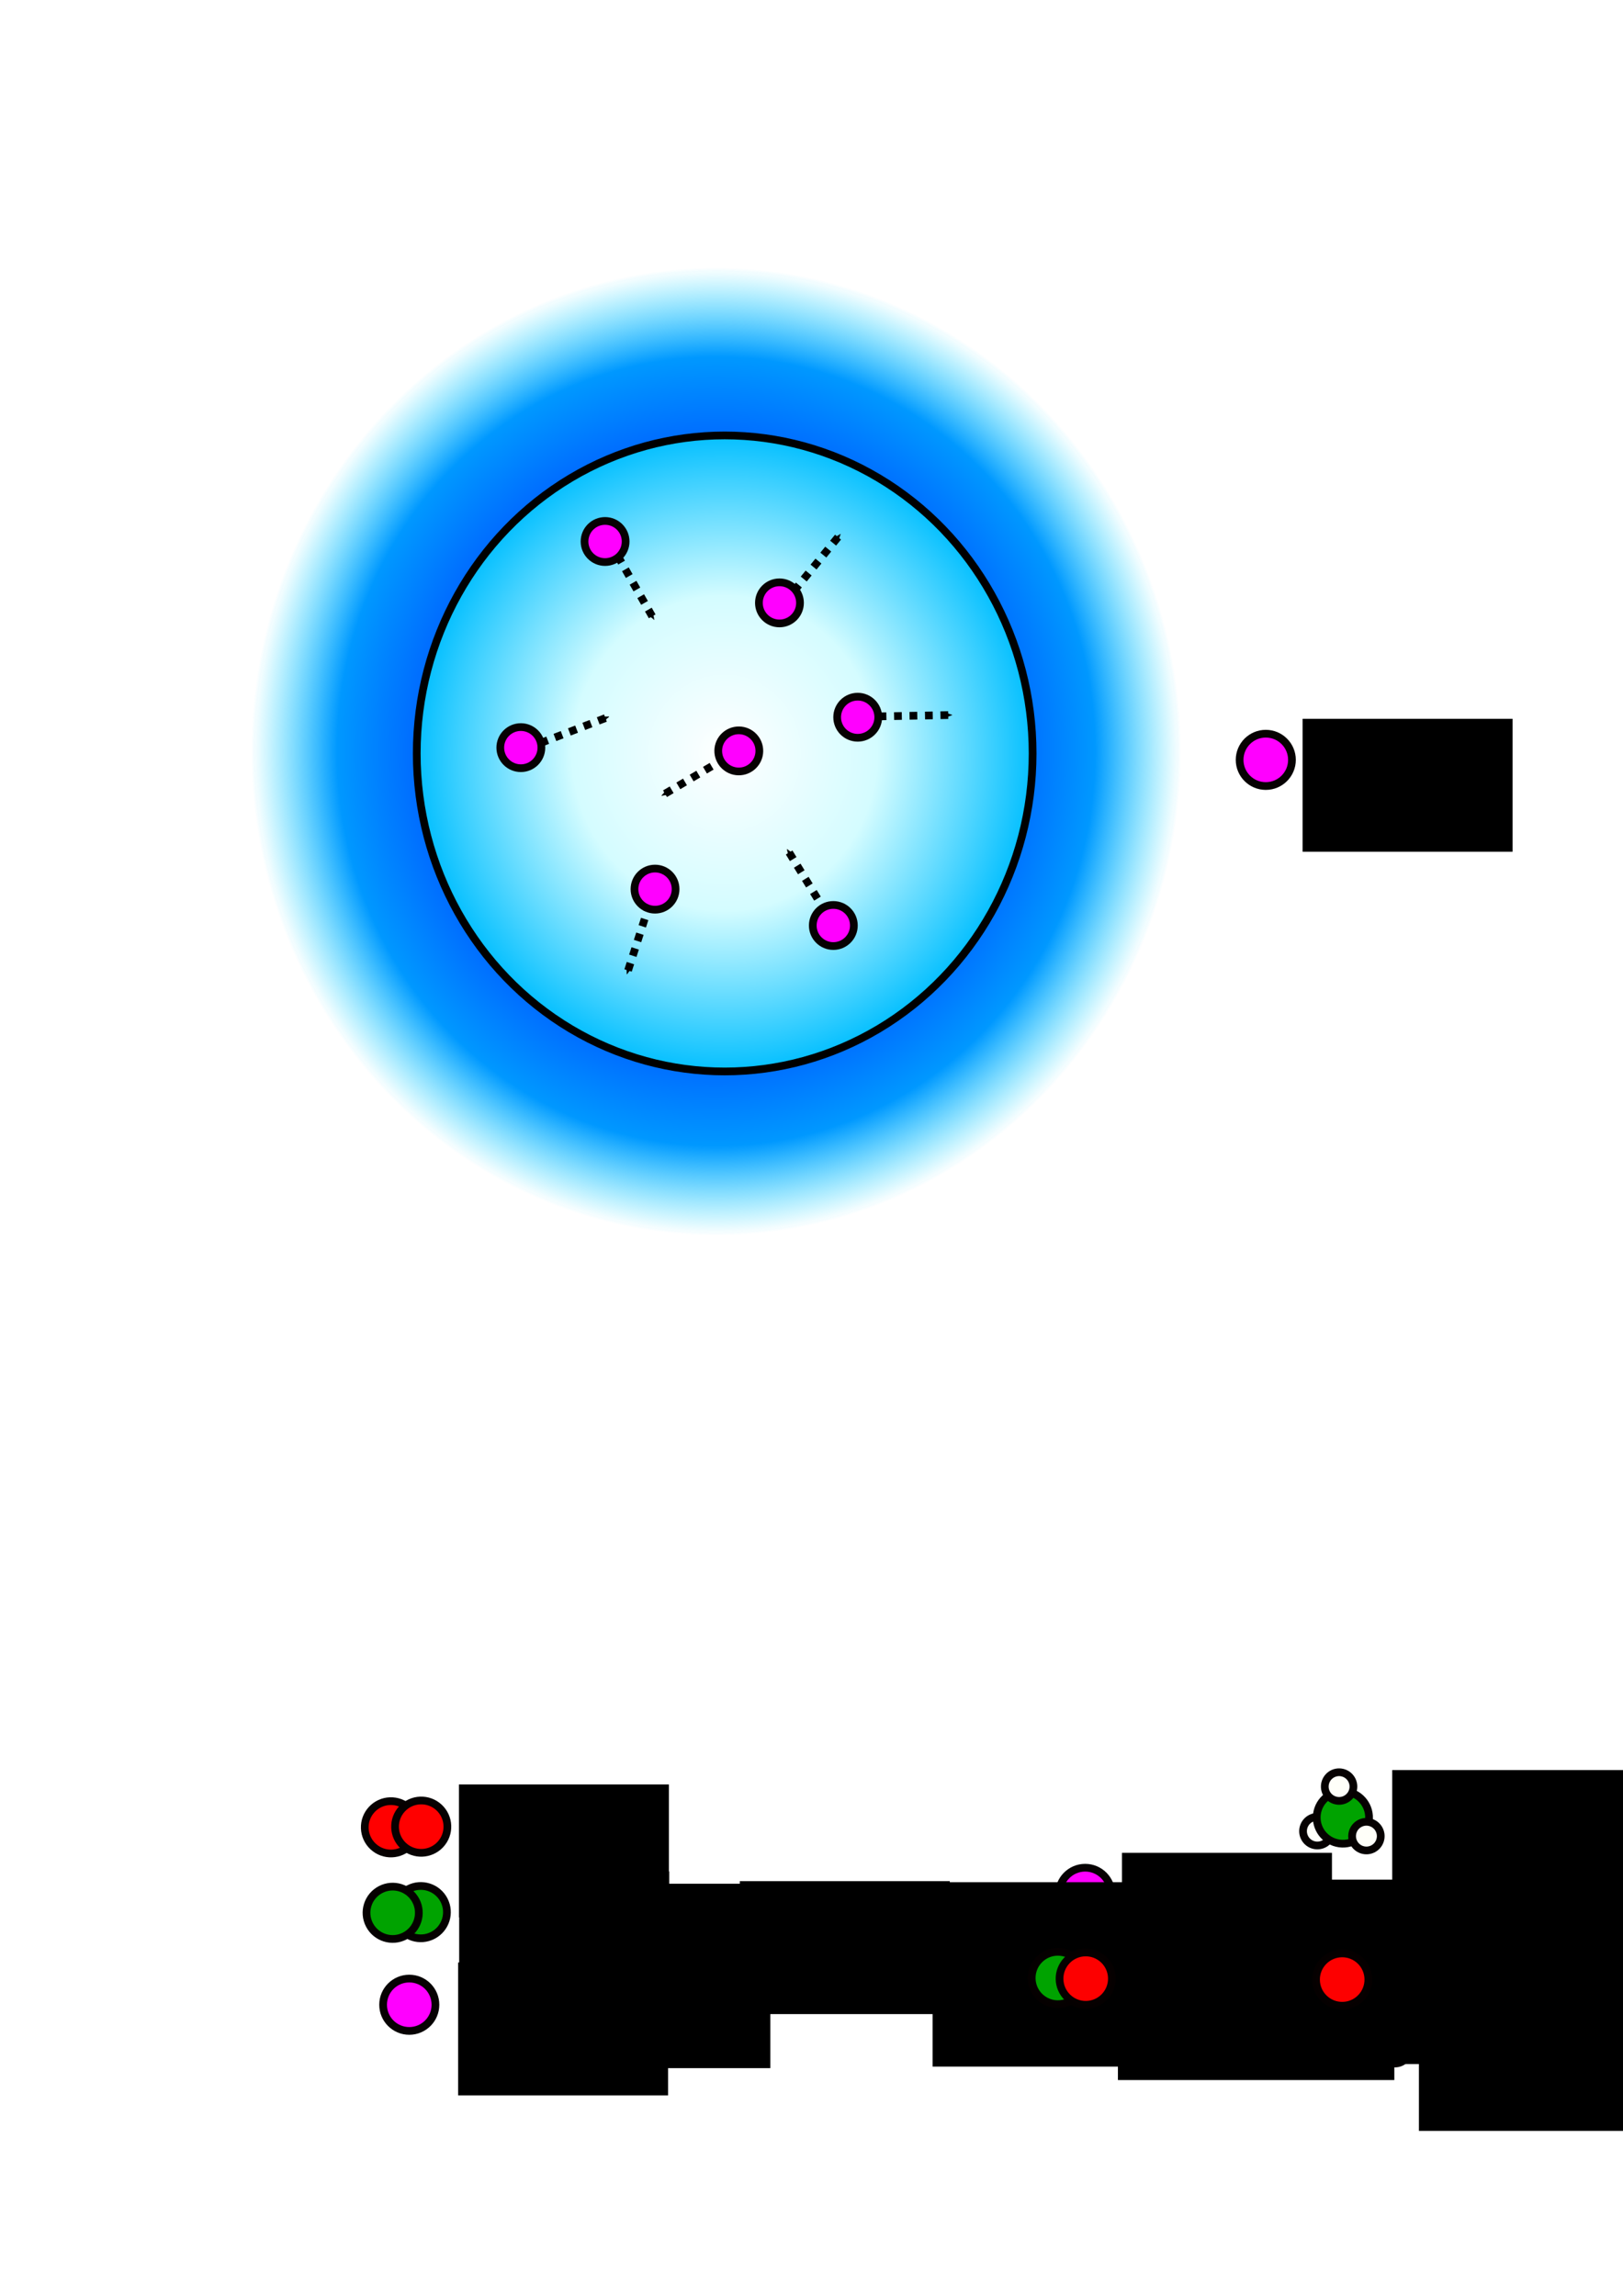 <?xml version="1.0" encoding="UTF-8" standalone="no"?>
<!-- Created with Inkscape (http://www.inkscape.org/) -->

<svg
   xmlns:dc="http://purl.org/dc/elements/1.1/"
   xmlns:cc="http://creativecommons.org/ns#"
   xmlns:rdf="http://www.w3.org/1999/02/22-rdf-syntax-ns#"
   xmlns:svg="http://www.w3.org/2000/svg"
   xmlns="http://www.w3.org/2000/svg"
   xmlns:xlink="http://www.w3.org/1999/xlink"
   xmlns:sodipodi="http://sodipodi.sourceforge.net/DTD/sodipodi-0.dtd"
   xmlns:inkscape="http://www.inkscape.org/namespaces/inkscape"
   width="210mm"
   height="297mm"
   viewBox="0 0 210 297"
   version="1.1"
   id="svg8"
   sodipodi:docname="drawing-1.svg"
   inkscape:version="0.92.5 (2060ec1f9f, 2020-04-08)">
  <defs
     id="defs2">
    <linearGradient
       inkscape:collect="always"
       id="linearGradient1787">
      <stop
         style="stop-color:#0000c4;stop-opacity:1"
         offset="0"
         id="stop1779" />
      <stop
         style="stop-color:#005dff;stop-opacity:1"
         offset="0.591"
         id="stop1781" />
      <stop
         id="stop1783"
         offset="0.815"
         style="stop-color:#0098ff;stop-opacity:1" />
      <stop
         style="stop-color:#00d6ff;stop-opacity:0"
         offset="1"
         id="stop1785" />
    </linearGradient>
    <linearGradient
       id="linearGradient1777"
       inkscape:collect="always">
      <stop
         id="stop1771"
         offset="0"
         style="stop-color:#ffffff;stop-opacity:1" />
      <stop
         style="stop-color:#d4fcff;stop-opacity:1"
         offset="0.489"
         id="stop1773" />
      <stop
         id="stop1775"
         offset="1"
         style="stop-color:#00beff;stop-opacity:0" />
    </linearGradient>
    <linearGradient
       inkscape:collect="always"
       id="linearGradient1755">
      <stop
         style="stop-color:#ffffff;stop-opacity:1"
         offset="0"
         id="stop1751" />
      <stop
         id="stop1759"
         offset="0.489"
         style="stop-color:#d4fcff;stop-opacity:1" />
      <stop
         style="stop-color:#00beff;stop-opacity:1"
         offset="1"
         id="stop1753" />
    </linearGradient>
    <marker
       inkscape:stockid="Arrow1Mend"
       orient="auto"
       refY="0.0"
       refX="0.0"
       id="marker10782"
       style="overflow:visible;"
       inkscape:isstock="true">
      <path
         id="path10780"
         d="M 0.0,0.0 L 5.0,-5.0 L -12.5,0.0 L 5.0,5.0 L 0.0,0.0 z "
         style="fill-rule:evenodd;stroke:#000000;stroke-width:1pt;stroke-opacity:1;fill:#000000;fill-opacity:1"
         transform="scale(0.4) rotate(180) translate(10,0)" />
    </marker>
    <marker
       inkscape:stockid="Arrow2Send"
       orient="auto"
       refY="0.0"
       refX="0.0"
       id="Arrow2Send"
       style="overflow:visible;"
       inkscape:isstock="true">
      <path
         id="path2319"
         style="fill-rule:evenodd;stroke-width:0.625;stroke-linejoin:round;stroke:#000000;stroke-opacity:1;fill:#000000;fill-opacity:1"
         d="M 8.719,4.034 L -2.207,0.016 L 8.719,-4.002 C 6.973,-1.63 6.983,1.616 8.719,4.034 z "
         transform="scale(0.3) rotate(180) translate(-2.3,0)" />
    </marker>
    <marker
       inkscape:stockid="Arrow1Send"
       orient="auto"
       refY="0.0"
       refX="0.0"
       id="Arrow1Send"
       style="overflow:visible;"
       inkscape:isstock="true">
      <path
         id="path2301"
         d="M 0.0,0.0 L 5.0,-5.0 L -12.5,0.0 L 5.0,5.0 L 0.0,0.0 z "
         style="fill-rule:evenodd;stroke:#000000;stroke-width:1pt;stroke-opacity:1;fill:#000000;fill-opacity:1"
         transform="scale(0.2) rotate(180) translate(6,0)" />
    </marker>
    <marker
       inkscape:stockid="Arrow2Mend"
       orient="auto"
       refY="0.0"
       refX="0.0"
       id="Arrow2Mend"
       style="overflow:visible;"
       inkscape:isstock="true">
      <path
         id="path2313"
         style="fill-rule:evenodd;stroke-width:0.625;stroke-linejoin:round;stroke:#000000;stroke-opacity:1;fill:#000000;fill-opacity:1"
         d="M 8.719,4.034 L -2.207,0.016 L 8.719,-4.002 C 6.973,-1.63 6.983,1.616 8.719,4.034 z "
         transform="scale(0.6) rotate(180) translate(0,0)" />
    </marker>
    <marker
       inkscape:stockid="Arrow2Lend"
       orient="auto"
       refY="0.0"
       refX="0.0"
       id="Arrow2Lend"
       style="overflow:visible;"
       inkscape:isstock="true">
      <path
         id="path2307"
         style="fill-rule:evenodd;stroke-width:0.625;stroke-linejoin:round;stroke:#000000;stroke-opacity:1;fill:#000000;fill-opacity:1"
         d="M 8.719,4.034 L -2.207,0.016 L 8.719,-4.002 C 6.973,-1.63 6.983,1.616 8.719,4.034 z "
         transform="scale(1.1) rotate(180) translate(1,0)" />
    </marker>
    <marker
       inkscape:stockid="Arrow1Mend"
       orient="auto"
       refY="0.0"
       refX="0.0"
       id="Arrow1Mend"
       style="overflow:visible;"
       inkscape:isstock="true">
      <path
         id="path2295"
         d="M 0.0,0.0 L 5.0,-5.0 L -12.5,0.0 L 5.0,5.0 L 0.0,0.0 z "
         style="fill-rule:evenodd;stroke:#000000;stroke-width:1pt;stroke-opacity:1;fill:#000000;fill-opacity:1"
         transform="scale(0.4) rotate(180) translate(10,0)" />
    </marker>
    <marker
       inkscape:stockid="Arrow2Mend"
       orient="auto"
       refY="0"
       refX="0"
       id="Arrow2Mend-6"
       style="overflow:visible"
       inkscape:isstock="true">
      <path
         inkscape:connector-curvature="0"
         id="path2313-9"
         style="fill:#000000;fill-opacity:1;fill-rule:evenodd;stroke:#000000;stroke-width:0.625;stroke-linejoin:round;stroke-opacity:1"
         d="M 8.719,4.034 -2.207,0.016 8.719,-4.002 c -1.745,2.372 -1.735,5.617 -6e-7,8.035 z"
         transform="scale(-0.6)" />
    </marker>
    <marker
       inkscape:stockid="Arrow2Mend"
       orient="auto"
       refY="0"
       refX="0"
       id="Arrow2Mend-6-3"
       style="overflow:visible"
       inkscape:isstock="true">
      <path
         inkscape:connector-curvature="0"
         id="path2313-9-8"
         style="fill:#000000;fill-opacity:1;fill-rule:evenodd;stroke:#000000;stroke-width:0.625;stroke-linejoin:round;stroke-opacity:1"
         d="M 8.719,4.034 -2.207,0.016 8.719,-4.002 c -1.745,2.372 -1.735,5.617 -6e-7,8.035 z"
         transform="scale(-0.6)" />
    </marker>
    <marker
       inkscape:stockid="Arrow2Mend"
       orient="auto"
       refY="0"
       refX="0"
       id="Arrow2Mend-0"
       style="overflow:visible"
       inkscape:isstock="true">
      <path
         inkscape:connector-curvature="0"
         id="path2313-5"
         style="fill:#000000;fill-opacity:1;fill-rule:evenodd;stroke:#000000;stroke-width:0.625;stroke-linejoin:round;stroke-opacity:1"
         d="M 8.719,4.034 -2.207,0.016 8.719,-4.002 c -1.745,2.372 -1.735,5.617 -6e-7,8.035 z"
         transform="scale(-0.6)" />
    </marker>
    <marker
       inkscape:stockid="Arrow2Mend"
       orient="auto"
       refY="0"
       refX="0"
       id="Arrow2Mend-6-4"
       style="overflow:visible"
       inkscape:isstock="true">
      <path
         inkscape:connector-curvature="0"
         id="path2313-9-0"
         style="fill:#000000;fill-opacity:1;fill-rule:evenodd;stroke:#000000;stroke-width:0.625;stroke-linejoin:round;stroke-opacity:1"
         d="M 8.719,4.034 -2.207,0.016 8.719,-4.002 c -1.745,2.372 -1.735,5.617 -6e-7,8.035 z"
         transform="scale(-0.6)" />
    </marker>
    <marker
       inkscape:stockid="Arrow2Mend"
       orient="auto"
       refY="0"
       refX="0"
       id="Arrow2Mend-04"
       style="overflow:visible"
       inkscape:isstock="true">
      <path
         inkscape:connector-curvature="0"
         id="path2313-6"
         style="fill:#000000;fill-opacity:1;fill-rule:evenodd;stroke:#000000;stroke-width:0.625;stroke-linejoin:round;stroke-opacity:1"
         d="M 8.719,4.034 -2.207,0.016 8.719,-4.002 c -1.745,2.372 -1.735,5.617 -6e-7,8.035 z"
         transform="scale(-0.6)" />
    </marker>
    <marker
       inkscape:stockid="Arrow2Mend"
       orient="auto"
       refY="0"
       refX="0"
       id="Arrow2Mend-0-4"
       style="overflow:visible"
       inkscape:isstock="true">
      <path
         inkscape:connector-curvature="0"
         id="path2313-5-9"
         style="fill:#000000;fill-opacity:1;fill-rule:evenodd;stroke:#000000;stroke-width:0.625;stroke-linejoin:round;stroke-opacity:1"
         d="M 8.719,4.034 -2.207,0.016 8.719,-4.002 c -1.745,2.372 -1.735,5.617 -6e-7,8.035 z"
         transform="scale(-0.6)" />
    </marker>
    <marker
       inkscape:stockid="Arrow2Send"
       orient="auto"
       refY="0"
       refX="0"
       id="Arrow2Send-5"
       style="overflow:visible"
       inkscape:isstock="true">
      <path
         inkscape:connector-curvature="0"
         id="path2319-8"
         style="fill:#000000;fill-opacity:1;fill-rule:evenodd;stroke:#000000;stroke-width:0.625;stroke-linejoin:round;stroke-opacity:1"
         d="M 8.719,4.034 -2.207,0.016 8.719,-4.002 c -1.745,2.372 -1.735,5.617 -6e-7,8.035 z"
         transform="matrix(-0.3,0,0,-0.3,0.69,0)" />
    </marker>
    <marker
       inkscape:stockid="Arrow2Send"
       orient="auto"
       refY="0"
       refX="0"
       id="Arrow2Send-0"
       style="overflow:visible"
       inkscape:isstock="true">
      <path
         inkscape:connector-curvature="0"
         id="path2319-4"
         style="fill:#000000;fill-opacity:1;fill-rule:evenodd;stroke:#000000;stroke-width:0.625;stroke-linejoin:round;stroke-opacity:1"
         d="M 8.719,4.034 -2.207,0.016 8.719,-4.002 c -1.745,2.372 -1.735,5.617 -6e-7,8.035 z"
         transform="matrix(-0.3,0,0,-0.3,0.69,0)" />
    </marker>
    <marker
       inkscape:stockid="Arrow2Send"
       orient="auto"
       refY="0"
       refX="0"
       id="Arrow2Send-1"
       style="overflow:visible"
       inkscape:isstock="true">
      <path
         inkscape:connector-curvature="0"
         id="path2319-0"
         style="fill:#000000;fill-opacity:1;fill-rule:evenodd;stroke:#000000;stroke-width:0.625;stroke-linejoin:round;stroke-opacity:1"
         d="M 8.719,4.034 -2.207,0.016 8.719,-4.002 c -1.745,2.372 -1.735,5.617 -6e-7,8.035 z"
         transform="matrix(-0.3,0,0,-0.3,0.69,0)" />
    </marker>
    <marker
       inkscape:stockid="Arrow2Send"
       orient="auto"
       refY="0"
       refX="0"
       id="Arrow2Send-2"
       style="overflow:visible"
       inkscape:isstock="true">
      <path
         inkscape:connector-curvature="0"
         id="path2319-2"
         style="fill:#000000;fill-opacity:1;fill-rule:evenodd;stroke:#000000;stroke-width:0.625;stroke-linejoin:round;stroke-opacity:1"
         d="M 8.719,4.034 -2.207,0.016 8.719,-4.002 c -1.745,2.372 -1.735,5.617 -6e-7,8.035 z"
         transform="matrix(-0.3,0,0,-0.3,0.69,0)" />
    </marker>
    <marker
       inkscape:stockid="Arrow2Send"
       orient="auto"
       refY="0"
       refX="0"
       id="Arrow2Send-2-0"
       style="overflow:visible"
       inkscape:isstock="true">
      <path
         inkscape:connector-curvature="0"
         id="path2319-2-5"
         style="fill:#000000;fill-opacity:1;fill-rule:evenodd;stroke:#000000;stroke-width:0.625;stroke-linejoin:round;stroke-opacity:1"
         d="M 8.719,4.034 -2.207,0.016 8.719,-4.002 c -1.745,2.372 -1.735,5.617 -6e-7,8.035 z"
         transform="matrix(-0.3,0,0,-0.3,0.69,0)" />
    </marker>
    <marker
       inkscape:stockid="Arrow2Send"
       orient="auto"
       refY="0"
       refX="0"
       id="Arrow2Send-2-0-2"
       style="overflow:visible"
       inkscape:isstock="true">
      <path
         inkscape:connector-curvature="0"
         id="path2319-2-5-9"
         style="fill:#000000;fill-opacity:1;fill-rule:evenodd;stroke:#000000;stroke-width:0.625;stroke-linejoin:round;stroke-opacity:1"
         d="M 8.719,4.034 -2.207,0.016 8.719,-4.002 c -1.745,2.372 -1.735,5.617 -6e-7,8.035 z"
         transform="matrix(-0.3,0,0,-0.3,0.69,0)" />
    </marker>
    <marker
       inkscape:stockid="Arrow2Send"
       orient="auto"
       refY="0"
       refX="0"
       id="Arrow2Send-2-02"
       style="overflow:visible"
       inkscape:isstock="true">
      <path
         inkscape:connector-curvature="0"
         id="path2319-2-8"
         style="fill:#000000;fill-opacity:1;fill-rule:evenodd;stroke:#000000;stroke-width:0.625;stroke-linejoin:round;stroke-opacity:1"
         d="M 8.719,4.034 -2.207,0.016 8.719,-4.002 c -1.745,2.372 -1.735,5.617 -6e-7,8.035 z"
         transform="matrix(-0.3,0,0,-0.3,0.69,0)" />
    </marker>
    <marker
       inkscape:stockid="Arrow2Send"
       orient="auto"
       refY="0"
       refX="0"
       id="Arrow2Send-1-3"
       style="overflow:visible"
       inkscape:isstock="true">
      <path
         inkscape:connector-curvature="0"
         id="path2319-0-8"
         style="fill:#000000;fill-opacity:1;fill-rule:evenodd;stroke:#000000;stroke-width:0.625;stroke-linejoin:round;stroke-opacity:1"
         d="M 8.719,4.034 -2.207,0.016 8.719,-4.002 c -1.745,2.372 -1.735,5.617 -6e-7,8.035 z"
         transform="matrix(-0.3,0,0,-0.3,0.69,0)" />
    </marker>
    <marker
       inkscape:stockid="Arrow2Send"
       orient="auto"
       refY="0"
       refX="0"
       id="Arrow2Send-0-0"
       style="overflow:visible"
       inkscape:isstock="true">
      <path
         inkscape:connector-curvature="0"
         id="path2319-4-4"
         style="fill:#000000;fill-opacity:1;fill-rule:evenodd;stroke:#000000;stroke-width:0.625;stroke-linejoin:round;stroke-opacity:1"
         d="M 8.719,4.034 -2.207,0.016 8.719,-4.002 c -1.745,2.372 -1.735,5.617 -6e-7,8.035 z"
         transform="matrix(-0.3,0,0,-0.3,0.69,0)" />
    </marker>
    <marker
       inkscape:stockid="Arrow2Send"
       orient="auto"
       refY="0"
       refX="0"
       id="Arrow2Send-5-0"
       style="overflow:visible"
       inkscape:isstock="true">
      <path
         inkscape:connector-curvature="0"
         id="path2319-8-9"
         style="fill:#000000;fill-opacity:1;fill-rule:evenodd;stroke:#000000;stroke-width:0.625;stroke-linejoin:round;stroke-opacity:1"
         d="M 8.719,4.034 -2.207,0.016 8.719,-4.002 c -1.745,2.372 -1.735,5.617 -6e-7,8.035 z"
         transform="matrix(-0.3,0,0,-0.3,0.69,0)" />
    </marker>
    <marker
       inkscape:stockid="Arrow2Send"
       orient="auto"
       refY="0"
       refX="0"
       id="Arrow2Send-19"
       style="overflow:visible"
       inkscape:isstock="true">
      <path
         inkscape:connector-curvature="0"
         id="path2319-6"
         style="fill:#000000;fill-opacity:1;fill-rule:evenodd;stroke:#000000;stroke-width:0.625;stroke-linejoin:round;stroke-opacity:1"
         d="M 8.719,4.034 -2.207,0.016 8.719,-4.002 c -1.745,2.372 -1.735,5.617 -6e-7,8.035 z"
         transform="matrix(-0.3,0,0,-0.3,0.69,0)" />
    </marker>
    <marker
       inkscape:stockid="Arrow2Send"
       orient="auto"
       refY="0"
       refX="0"
       id="Arrow2Send-2-02-3"
       style="overflow:visible"
       inkscape:isstock="true">
      <path
         inkscape:connector-curvature="0"
         id="path2319-2-8-3"
         style="fill:#000000;fill-opacity:1;fill-rule:evenodd;stroke:#000000;stroke-width:0.625;stroke-linejoin:round;stroke-opacity:1"
         d="M 8.719,4.034 -2.207,0.016 8.719,-4.002 c -1.745,2.372 -1.735,5.617 -6e-7,8.035 z"
         transform="matrix(-0.3,0,0,-0.3,0.69,0)" />
    </marker>
    <marker
       inkscape:stockid="Arrow2Mend"
       orient="auto"
       refY="0"
       refX="0"
       id="Arrow2Mend-04-8"
       style="overflow:visible"
       inkscape:isstock="true">
      <path
         inkscape:connector-curvature="0"
         id="path2313-6-0"
         style="fill:#000000;fill-opacity:1;fill-rule:evenodd;stroke:#000000;stroke-width:0.625;stroke-linejoin:round;stroke-opacity:1"
         d="M 8.719,4.034 -2.207,0.016 8.719,-4.002 c -1.745,2.372 -1.735,5.617 -6e-7,8.035 z"
         transform="scale(-0.6)" />
    </marker>
    <marker
       inkscape:stockid="Arrow2Mend"
       orient="auto"
       refY="0"
       refX="0"
       id="Arrow2Mend-04-7"
       style="overflow:visible"
       inkscape:isstock="true">
      <path
         inkscape:connector-curvature="0"
         id="path2313-6-6"
         style="fill:#000000;fill-opacity:1;fill-rule:evenodd;stroke:#000000;stroke-width:0.625;stroke-linejoin:round;stroke-opacity:1"
         d="M 8.719,4.034 -2.207,0.016 8.719,-4.002 c -1.745,2.372 -1.735,5.617 -6e-7,8.035 z"
         transform="scale(-0.6)" />
    </marker>
    <marker
       inkscape:stockid="Arrow2Mend"
       orient="auto"
       refY="0"
       refX="0"
       id="Arrow2Mend-04-7-0"
       style="overflow:visible"
       inkscape:isstock="true">
      <path
         inkscape:connector-curvature="0"
         id="path2313-6-6-7"
         style="fill:#000000;fill-opacity:1;fill-rule:evenodd;stroke:#000000;stroke-width:0.625;stroke-linejoin:round;stroke-opacity:1"
         d="M 8.719,4.034 -2.207,0.016 8.719,-4.002 c -1.745,2.372 -1.735,5.617 -6e-7,8.035 z"
         transform="scale(-0.6)" />
    </marker>
    <marker
       inkscape:stockid="Arrow2Mend"
       orient="auto"
       refY="0"
       refX="0"
       id="Arrow2Mend-04-8-3"
       style="overflow:visible"
       inkscape:isstock="true">
      <path
         inkscape:connector-curvature="0"
         id="path2313-6-0-1"
         style="fill:#000000;fill-opacity:1;fill-rule:evenodd;stroke:#000000;stroke-width:0.625;stroke-linejoin:round;stroke-opacity:1"
         d="M 8.719,4.034 -2.207,0.016 8.719,-4.002 c -1.745,2.372 -1.735,5.617 -6e-7,8.035 z"
         transform="scale(-0.6)" />
    </marker>
    <marker
       inkscape:stockid="Arrow2Mend"
       orient="auto"
       refY="0"
       refX="0"
       id="Arrow2Mend-04-1"
       style="overflow:visible"
       inkscape:isstock="true">
      <path
         inkscape:connector-curvature="0"
         id="path2313-6-9"
         style="fill:#000000;fill-opacity:1;fill-rule:evenodd;stroke:#000000;stroke-width:0.625;stroke-linejoin:round;stroke-opacity:1"
         d="M 8.719,4.034 -2.207,0.016 8.719,-4.002 c -1.745,2.372 -1.735,5.617 -6e-7,8.035 z"
         transform="scale(-0.6)" />
    </marker>
    <marker
       inkscape:stockid="Arrow2Send"
       orient="auto"
       refY="0"
       refX="0"
       id="Arrow2Send-2-0-2-0"
       style="overflow:visible"
       inkscape:isstock="true">
      <path
         inkscape:connector-curvature="0"
         id="path2319-2-5-9-5"
         style="fill:#000000;fill-opacity:1;fill-rule:evenodd;stroke:#000000;stroke-width:0.625;stroke-linejoin:round;stroke-opacity:1"
         d="M 8.719,4.034 -2.207,0.016 8.719,-4.002 c -1.745,2.372 -1.735,5.617 -6e-7,8.035 z"
         transform="matrix(-0.3,0,0,-0.3,0.69,0)" />
    </marker>
    <marker
       inkscape:stockid="Arrow2Send"
       orient="auto"
       refY="0"
       refX="0"
       id="Arrow2Send-2-02-6"
       style="overflow:visible"
       inkscape:isstock="true">
      <path
         inkscape:connector-curvature="0"
         id="path2319-2-8-7"
         style="fill:#000000;fill-opacity:1;fill-rule:evenodd;stroke:#000000;stroke-width:0.625;stroke-linejoin:round;stroke-opacity:1"
         d="M 8.719,4.034 -2.207,0.016 8.719,-4.002 c -1.745,2.372 -1.735,5.617 -6e-7,8.035 z"
         transform="matrix(-0.3,0,0,-0.3,0.69,0)" />
    </marker>
    <marker
       inkscape:stockid="Arrow2Send"
       orient="auto"
       refY="0"
       refX="0"
       id="Arrow2Send-1-3-7"
       style="overflow:visible"
       inkscape:isstock="true">
      <path
         inkscape:connector-curvature="0"
         id="path2319-0-8-4"
         style="fill:#000000;fill-opacity:1;fill-rule:evenodd;stroke:#000000;stroke-width:0.625;stroke-linejoin:round;stroke-opacity:1"
         d="M 8.719,4.034 -2.207,0.016 8.719,-4.002 c -1.745,2.372 -1.735,5.617 -6e-7,8.035 z"
         transform="matrix(-0.3,0,0,-0.3,0.69,0)" />
    </marker>
    <marker
       inkscape:stockid="Arrow2Send"
       orient="auto"
       refY="0"
       refX="0"
       id="Arrow2Send-0-0-0"
       style="overflow:visible"
       inkscape:isstock="true">
      <path
         inkscape:connector-curvature="0"
         id="path2319-4-4-6"
         style="fill:#000000;fill-opacity:1;fill-rule:evenodd;stroke:#000000;stroke-width:0.625;stroke-linejoin:round;stroke-opacity:1"
         d="M 8.719,4.034 -2.207,0.016 8.719,-4.002 c -1.745,2.372 -1.735,5.617 -6e-7,8.035 z"
         transform="matrix(-0.3,0,0,-0.3,0.69,0)" />
    </marker>
    <marker
       inkscape:stockid="Arrow2Send"
       orient="auto"
       refY="0"
       refX="0"
       id="Arrow2Send-5-0-4"
       style="overflow:visible"
       inkscape:isstock="true">
      <path
         inkscape:connector-curvature="0"
         id="path2319-8-9-7"
         style="fill:#000000;fill-opacity:1;fill-rule:evenodd;stroke:#000000;stroke-width:0.625;stroke-linejoin:round;stroke-opacity:1"
         d="M 8.719,4.034 -2.207,0.016 8.719,-4.002 c -1.745,2.372 -1.735,5.617 -6e-7,8.035 z"
         transform="matrix(-0.3,0,0,-0.3,0.69,0)" />
    </marker>
    <marker
       inkscape:stockid="Arrow2Send"
       orient="auto"
       refY="0"
       refX="0"
       id="Arrow2Send-19-4"
       style="overflow:visible"
       inkscape:isstock="true">
      <path
         inkscape:connector-curvature="0"
         id="path2319-6-8"
         style="fill:#000000;fill-opacity:1;fill-rule:evenodd;stroke:#000000;stroke-width:0.625;stroke-linejoin:round;stroke-opacity:1"
         d="M 8.719,4.034 -2.207,0.016 8.719,-4.002 c -1.745,2.372 -1.735,5.617 -6e-7,8.035 z"
         transform="matrix(-0.3,0,0,-0.3,0.69,0)" />
    </marker>
    <marker
       inkscape:stockid="Arrow2Mend"
       orient="auto"
       refY="0"
       refX="0"
       id="Arrow2Mend-04-7-0-2"
       style="overflow:visible"
       inkscape:isstock="true">
      <path
         inkscape:connector-curvature="0"
         id="path2313-6-6-7-9"
         style="fill:#000000;fill-opacity:1;fill-rule:evenodd;stroke:#000000;stroke-width:0.625;stroke-linejoin:round;stroke-opacity:1"
         d="M 8.719,4.034 -2.207,0.016 8.719,-4.002 c -1.745,2.372 -1.735,5.617 -6e-7,8.035 z"
         transform="scale(-0.6)" />
    </marker>
    <marker
       inkscape:stockid="Arrow2Mend"
       orient="auto"
       refY="0"
       refX="0"
       id="Arrow2Mend-04-8-3-3"
       style="overflow:visible"
       inkscape:isstock="true">
      <path
         inkscape:connector-curvature="0"
         id="path2313-6-0-1-9"
         style="fill:#000000;fill-opacity:1;fill-rule:evenodd;stroke:#000000;stroke-width:0.625;stroke-linejoin:round;stroke-opacity:1"
         d="M 8.719,4.034 -2.207,0.016 8.719,-4.002 c -1.745,2.372 -1.735,5.617 -6e-7,8.035 z"
         transform="scale(-0.6)" />
    </marker>
    <marker
       inkscape:stockid="Arrow2Mend"
       orient="auto"
       refY="0"
       refX="0"
       id="Arrow2Mend-04-1-0"
       style="overflow:visible"
       inkscape:isstock="true">
      <path
         inkscape:connector-curvature="0"
         id="path2313-6-9-8"
         style="fill:#000000;fill-opacity:1;fill-rule:evenodd;stroke:#000000;stroke-width:0.625;stroke-linejoin:round;stroke-opacity:1"
         d="M 8.719,4.034 -2.207,0.016 8.719,-4.002 c -1.745,2.372 -1.735,5.617 -6e-7,8.035 z"
         transform="scale(-0.6)" />
    </marker>
    <marker
       inkscape:stockid="Arrow2Send"
       orient="auto"
       refY="0"
       refX="0"
       id="Arrow2Send-2-0-2-0-8"
       style="overflow:visible"
       inkscape:isstock="true">
      <path
         inkscape:connector-curvature="0"
         id="path2319-2-5-9-5-5"
         style="fill:#000000;fill-opacity:1;fill-rule:evenodd;stroke:#000000;stroke-width:0.625;stroke-linejoin:round;stroke-opacity:1"
         d="M 8.719,4.034 -2.207,0.016 8.719,-4.002 c -1.745,2.372 -1.735,5.617 -6e-7,8.035 z"
         transform="matrix(-0.3,0,0,-0.3,0.69,0)" />
    </marker>
    <marker
       inkscape:stockid="Arrow2Send"
       orient="auto"
       refY="0"
       refX="0"
       id="Arrow2Send-2-02-6-0"
       style="overflow:visible"
       inkscape:isstock="true">
      <path
         inkscape:connector-curvature="0"
         id="path2319-2-8-7-9"
         style="fill:#000000;fill-opacity:1;fill-rule:evenodd;stroke:#000000;stroke-width:0.625;stroke-linejoin:round;stroke-opacity:1"
         d="M 8.719,4.034 -2.207,0.016 8.719,-4.002 c -1.745,2.372 -1.735,5.617 -6e-7,8.035 z"
         transform="matrix(-0.3,0,0,-0.3,0.69,0)" />
    </marker>
    <marker
       inkscape:stockid="Arrow2Send"
       orient="auto"
       refY="0"
       refX="0"
       id="Arrow2Send-1-3-7-6"
       style="overflow:visible"
       inkscape:isstock="true">
      <path
         inkscape:connector-curvature="0"
         id="path2319-0-8-4-3"
         style="fill:#000000;fill-opacity:1;fill-rule:evenodd;stroke:#000000;stroke-width:0.625;stroke-linejoin:round;stroke-opacity:1"
         d="M 8.719,4.034 -2.207,0.016 8.719,-4.002 c -1.745,2.372 -1.735,5.617 -6e-7,8.035 z"
         transform="matrix(-0.3,0,0,-0.3,0.69,0)" />
    </marker>
    <marker
       inkscape:stockid="Arrow2Send"
       orient="auto"
       refY="0"
       refX="0"
       id="Arrow2Send-0-0-0-8"
       style="overflow:visible"
       inkscape:isstock="true">
      <path
         inkscape:connector-curvature="0"
         id="path2319-4-4-6-5"
         style="fill:#000000;fill-opacity:1;fill-rule:evenodd;stroke:#000000;stroke-width:0.625;stroke-linejoin:round;stroke-opacity:1"
         d="M 8.719,4.034 -2.207,0.016 8.719,-4.002 c -1.745,2.372 -1.735,5.617 -6e-7,8.035 z"
         transform="matrix(-0.3,0,0,-0.3,0.69,0)" />
    </marker>
    <marker
       inkscape:stockid="Arrow2Send"
       orient="auto"
       refY="0"
       refX="0"
       id="Arrow2Send-5-0-4-6"
       style="overflow:visible"
       inkscape:isstock="true">
      <path
         inkscape:connector-curvature="0"
         id="path2319-8-9-7-1"
         style="fill:#000000;fill-opacity:1;fill-rule:evenodd;stroke:#000000;stroke-width:0.625;stroke-linejoin:round;stroke-opacity:1"
         d="M 8.719,4.034 -2.207,0.016 8.719,-4.002 c -1.745,2.372 -1.735,5.617 -6e-7,8.035 z"
         transform="matrix(-0.3,0,0,-0.3,0.69,0)" />
    </marker>
    <marker
       inkscape:stockid="Arrow2Send"
       orient="auto"
       refY="0"
       refX="0"
       id="Arrow2Send-19-4-1"
       style="overflow:visible"
       inkscape:isstock="true">
      <path
         inkscape:connector-curvature="0"
         id="path2319-6-8-5"
         style="fill:#000000;fill-opacity:1;fill-rule:evenodd;stroke:#000000;stroke-width:0.625;stroke-linejoin:round;stroke-opacity:1"
         d="M 8.719,4.034 -2.207,0.016 8.719,-4.002 c -1.745,2.372 -1.735,5.617 -6e-7,8.035 z"
         transform="matrix(-0.3,0,0,-0.3,0.69,0)" />
    </marker>
    <marker
       inkscape:stockid="Arrow2Mend"
       orient="auto"
       refY="0"
       refX="0"
       id="Arrow2Mend-04-7-0-3"
       style="overflow:visible"
       inkscape:isstock="true">
      <path
         inkscape:connector-curvature="0"
         id="path2313-6-6-7-6"
         style="fill:#000000;fill-opacity:1;fill-rule:evenodd;stroke:#000000;stroke-width:0.625;stroke-linejoin:round;stroke-opacity:1"
         d="M 8.719,4.034 -2.207,0.016 8.719,-4.002 c -1.745,2.372 -1.735,5.617 -6e-7,8.035 z"
         transform="scale(-0.6)" />
    </marker>
    <marker
       inkscape:stockid="Arrow2Mend"
       orient="auto"
       refY="0"
       refX="0"
       id="Arrow2Mend-04-8-3-7"
       style="overflow:visible"
       inkscape:isstock="true">
      <path
         inkscape:connector-curvature="0"
         id="path2313-6-0-1-5"
         style="fill:#000000;fill-opacity:1;fill-rule:evenodd;stroke:#000000;stroke-width:0.625;stroke-linejoin:round;stroke-opacity:1"
         d="M 8.719,4.034 -2.207,0.016 8.719,-4.002 c -1.745,2.372 -1.735,5.617 -6e-7,8.035 z"
         transform="scale(-0.6)" />
    </marker>
    <marker
       inkscape:stockid="Arrow2Mend"
       orient="auto"
       refY="0"
       refX="0"
       id="Arrow2Mend-04-1-3"
       style="overflow:visible"
       inkscape:isstock="true">
      <path
         inkscape:connector-curvature="0"
         id="path2313-6-9-5"
         style="fill:#000000;fill-opacity:1;fill-rule:evenodd;stroke:#000000;stroke-width:0.625;stroke-linejoin:round;stroke-opacity:1"
         d="M 8.719,4.034 -2.207,0.016 8.719,-4.002 c -1.745,2.372 -1.735,5.617 -6e-7,8.035 z"
         transform="scale(-0.6)" />
    </marker>
    <marker
       inkscape:stockid="Arrow2Send"
       orient="auto"
       refY="0"
       refX="0"
       id="Arrow2Send-2-0-2-0-6"
       style="overflow:visible"
       inkscape:isstock="true">
      <path
         inkscape:connector-curvature="0"
         id="path2319-2-5-9-5-2"
         style="fill:#000000;fill-opacity:1;fill-rule:evenodd;stroke:#000000;stroke-width:0.625;stroke-linejoin:round;stroke-opacity:1"
         d="M 8.719,4.034 -2.207,0.016 8.719,-4.002 c -1.745,2.372 -1.735,5.617 -6e-7,8.035 z"
         transform="matrix(-0.3,0,0,-0.3,0.69,0)" />
    </marker>
    <marker
       inkscape:stockid="Arrow2Send"
       orient="auto"
       refY="0"
       refX="0"
       id="Arrow2Send-2-02-6-9"
       style="overflow:visible"
       inkscape:isstock="true">
      <path
         inkscape:connector-curvature="0"
         id="path2319-2-8-7-1"
         style="fill:#000000;fill-opacity:1;fill-rule:evenodd;stroke:#000000;stroke-width:0.625;stroke-linejoin:round;stroke-opacity:1"
         d="M 8.719,4.034 -2.207,0.016 8.719,-4.002 c -1.745,2.372 -1.735,5.617 -6e-7,8.035 z"
         transform="matrix(-0.3,0,0,-0.3,0.69,0)" />
    </marker>
    <marker
       inkscape:stockid="Arrow2Send"
       orient="auto"
       refY="0"
       refX="0"
       id="Arrow2Send-1-3-7-2"
       style="overflow:visible"
       inkscape:isstock="true">
      <path
         inkscape:connector-curvature="0"
         id="path2319-0-8-4-7"
         style="fill:#000000;fill-opacity:1;fill-rule:evenodd;stroke:#000000;stroke-width:0.625;stroke-linejoin:round;stroke-opacity:1"
         d="M 8.719,4.034 -2.207,0.016 8.719,-4.002 c -1.745,2.372 -1.735,5.617 -6e-7,8.035 z"
         transform="matrix(-0.3,0,0,-0.3,0.69,0)" />
    </marker>
    <marker
       inkscape:stockid="Arrow2Send"
       orient="auto"
       refY="0"
       refX="0"
       id="Arrow2Send-0-0-0-0"
       style="overflow:visible"
       inkscape:isstock="true">
      <path
         inkscape:connector-curvature="0"
         id="path2319-4-4-6-9"
         style="fill:#000000;fill-opacity:1;fill-rule:evenodd;stroke:#000000;stroke-width:0.625;stroke-linejoin:round;stroke-opacity:1"
         d="M 8.719,4.034 -2.207,0.016 8.719,-4.002 c -1.745,2.372 -1.735,5.617 -6e-7,8.035 z"
         transform="matrix(-0.3,0,0,-0.3,0.69,0)" />
    </marker>
    <marker
       inkscape:stockid="Arrow2Send"
       orient="auto"
       refY="0"
       refX="0"
       id="Arrow2Send-5-0-4-3"
       style="overflow:visible"
       inkscape:isstock="true">
      <path
         inkscape:connector-curvature="0"
         id="path2319-8-9-7-6"
         style="fill:#000000;fill-opacity:1;fill-rule:evenodd;stroke:#000000;stroke-width:0.625;stroke-linejoin:round;stroke-opacity:1"
         d="M 8.719,4.034 -2.207,0.016 8.719,-4.002 c -1.745,2.372 -1.735,5.617 -6e-7,8.035 z"
         transform="matrix(-0.3,0,0,-0.3,0.69,0)" />
    </marker>
    <marker
       inkscape:stockid="Arrow2Send"
       orient="auto"
       refY="0"
       refX="0"
       id="Arrow2Send-19-4-0"
       style="overflow:visible"
       inkscape:isstock="true">
      <path
         inkscape:connector-curvature="0"
         id="path2319-6-8-6"
         style="fill:#000000;fill-opacity:1;fill-rule:evenodd;stroke:#000000;stroke-width:0.625;stroke-linejoin:round;stroke-opacity:1"
         d="M 8.719,4.034 -2.207,0.016 8.719,-4.002 c -1.745,2.372 -1.735,5.617 -6e-7,8.035 z"
         transform="matrix(-0.3,0,0,-0.3,0.69,0)" />
    </marker>
    <radialGradient
       inkscape:collect="always"
       xlink:href="#linearGradient1787"
       id="radialGradient840-2"
       cx="106.341"
       cy="148.05"
       fx="106.341"
       fy="148.05"
       r="76.343"
       gradientTransform="matrix(0.788,0,0,0.82,8.86,-24.199)"
       gradientUnits="userSpaceOnUse" />
    <marker
       inkscape:stockid="Arrow2Send"
       orient="auto"
       refY="0"
       refX="0"
       id="Arrow2Send-5-0-4-3-7"
       style="overflow:visible"
       inkscape:isstock="true">
      <path
         inkscape:connector-curvature="0"
         id="path2319-8-9-7-6-8"
         style="fill:#000000;fill-opacity:1;fill-rule:evenodd;stroke:#000000;stroke-width:0.625;stroke-linejoin:round;stroke-opacity:1"
         d="M 8.719,4.034 -2.207,0.016 8.719,-4.002 c -1.745,2.372 -1.735,5.617 -6e-7,8.035 z"
         transform="matrix(-0.3,0,0,-0.3,0.69,0)" />
    </marker>
    <radialGradient
       inkscape:collect="always"
       xlink:href="#linearGradient1755"
       id="radialGradient1757"
       cx="93.767"
       cy="97.47"
       fx="93.767"
       fy="97.47"
       r="40.344"
       gradientTransform="matrix(1,0,0,1.032,-8.8661844e-6,-3.133)"
       gradientUnits="userSpaceOnUse" />
    <radialGradient
       inkscape:collect="always"
       xlink:href="#linearGradient1755"
       id="radialGradient1767"
       cx="280.243"
       cy="245.106"
       fx="280.243"
       fy="245.106"
       r="40.344"
       gradientTransform="matrix(1,0,0,1.032,0,-7.878)"
       gradientUnits="userSpaceOnUse" />
    <radialGradient
       inkscape:collect="always"
       xlink:href="#linearGradient1777"
       id="radialGradient1769"
       cx="92.656"
       cy="97.274"
       fx="92.656"
       fy="97.274"
       r="60.159"
       gradientTransform="matrix(1,0,0,1.041,0,-4.01)"
       gradientUnits="userSpaceOnUse" />
    <radialGradient
       inkscape:collect="always"
       xlink:href="#linearGradient1787"
       id="radialGradient840-2-3"
       cx="106.341"
       cy="148.05"
       fx="106.341"
       fy="148.05"
       r="76.343"
       gradientTransform="matrix(0.788,0,0,0.82,196.474,123.112)"
       gradientUnits="userSpaceOnUse" />
    <radialGradient
       inkscape:collect="always"
       xlink:href="#linearGradient1777"
       id="radialGradient1769-5"
       cx="92.656"
       cy="97.274"
       fx="92.656"
       fy="97.274"
       r="60.159"
       gradientTransform="matrix(1,0,0,1.041,187.615,143.301)"
       gradientUnits="userSpaceOnUse" />
  </defs>
  <sodipodi:namedview
     id="base"
     pagecolor="#ffffff"
     bordercolor="#666666"
     borderopacity="1.0"
     inkscape:pageopacity="0.0"
     inkscape:pageshadow="2"
     inkscape:zoom="0.51399588"
     inkscape:cx="341.05478"
     inkscape:cy="177.85237"
     inkscape:document-units="mm"
     inkscape:current-layer="layer1"
     showgrid="false"
     inkscape:window-width="1864"
     inkscape:window-height="1016"
     inkscape:window-x="56"
     inkscape:window-y="27"
     inkscape:window-maximized="1" />
  <g
     inkscape:label="Layer 1"
     inkscape:groupmode="layer"
     id="layer1">
    <ellipse
       style="opacity:1;fill:url(#radialGradient840-2-3);fill-opacity:1;stroke:url(#radialGradient1769-5);stroke-width:1;stroke-linecap:round;stroke-linejoin:round;stroke-miterlimit:4;stroke-dasharray:none;stroke-dashoffset:0;stroke-opacity:0.992"
       id="path817-3-9-1"
       cx="280.271"
       cy="244.586"
       rx="60.159"
       ry="62.639"
       inkscape:export-xdpi="200"
       inkscape:export-ydpi="200" />
    <circle
       style="opacity:1;fill:#fffff9;fill-opacity:1;stroke:#060000;stroke-width:1;stroke-linecap:round;stroke-linejoin:round;stroke-miterlimit:4;stroke-dasharray:none;stroke-dashoffset:0;stroke-opacity:0.991"
       id="path880-6-5-2-2-8-0"
       cx="-93.318"
       cy="64.397"
       r="1.853" />
    <ellipse
       style="opacity:0;fill:#00a3ff;fill-opacity:1;stroke:none;stroke-width:1;stroke-linecap:round;stroke-linejoin:round;stroke-miterlimit:4;stroke-dasharray:none;stroke-dashoffset:0;stroke-opacity:1"
       id="path862"
       cx="-16.856"
       cy="91.332"
       rx="5.827"
       ry="8.376"
       inkscape:export-xdpi="200"
       inkscape:export-ydpi="200" />
    <circle
       style="opacity:0;fill:#00a3ff;fill-opacity:1;stroke:#000000;stroke-width:1;stroke-linecap:round;stroke-linejoin:round;stroke-miterlimit:4;stroke-dasharray:none;stroke-dashoffset:0;stroke-opacity:0.569"
       id="path866"
       cx="-60.211"
       cy="62.71"
       r="9.712" />
    <ellipse
       style="opacity:0;fill:#00a3ff;fill-opacity:1;stroke:#000000;stroke-width:1;stroke-linecap:round;stroke-linejoin:round;stroke-miterlimit:4;stroke-dasharray:none;stroke-dashoffset:0;stroke-opacity:0.569"
       id="path868"
       cx="-18.088"
       cy="55.305"
       rx="7.891"
       ry="9.59"
       inkscape:export-xdpi="200"
       inkscape:export-ydpi="200" />
    <circle
       style="opacity:1;fill:#fd0000;fill-opacity:1;stroke:#060000;stroke-width:1;stroke-linecap:round;stroke-linejoin:round;stroke-miterlimit:4;stroke-dasharray:none;stroke-dashoffset:0;stroke-opacity:0.991"
       id="path880-7-1-2"
       cx="-125.373"
       cy="133.536"
       r="3.386" />
    <circle
       style="opacity:1;fill:#00a300;fill-opacity:1;stroke:#060000;stroke-width:1;stroke-linecap:round;stroke-linejoin:round;stroke-miterlimit:4;stroke-dasharray:none;stroke-dashoffset:0;stroke-opacity:0.991"
       id="path880-7-1-2-0"
       cx="-124"
       cy="130.445"
       r="3.386" />
    <circle
       style="opacity:1;fill:#fd0000;fill-opacity:1;stroke:#060000;stroke-width:1;stroke-linecap:round;stroke-linejoin:round;stroke-miterlimit:4;stroke-dasharray:none;stroke-dashoffset:0;stroke-opacity:0.991"
       id="path880-7-1-2-2"
       cx="-119.107"
       cy="130.36"
       r="3.386" />
    <circle
       style="opacity:1;fill:#fd0000;fill-opacity:1;stroke:#060000;stroke-width:1;stroke-linecap:round;stroke-linejoin:round;stroke-miterlimit:4;stroke-dasharray:none;stroke-dashoffset:0;stroke-opacity:0.991"
       id="path880-7-1-2-3"
       cx="-127.333"
       cy="126.568"
       r="3.386" />
    <circle
       style="opacity:1;fill:#00a300;fill-opacity:1;stroke:#060000;stroke-width:1;stroke-linecap:round;stroke-linejoin:round;stroke-miterlimit:4;stroke-dasharray:none;stroke-dashoffset:0;stroke-opacity:0.991"
       id="path880-7-1-2-2-5-2"
       cx="-83.791"
       cy="91.974"
       r="3.386" />
    <circle
       style="opacity:1;fill:#00a300;fill-opacity:1;stroke:#060000;stroke-width:1;stroke-linecap:round;stroke-linejoin:round;stroke-miterlimit:4;stroke-dasharray:none;stroke-dashoffset:0;stroke-opacity:0.991"
       id="path880-7-1-6-0"
       cx="-90.778"
       cy="61.645"
       r="3.386" />
    <circle
       style="opacity:1;fill:#fffff9;fill-opacity:1;stroke:#060000;stroke-width:1;stroke-linecap:round;stroke-linejoin:round;stroke-miterlimit:4;stroke-dasharray:none;stroke-dashoffset:0;stroke-opacity:0.991"
       id="path880-6-5-2-1-3"
       cx="-87.112"
       cy="62.923"
       r="1.853" />
    <circle
       style="opacity:1;fill:#fffff9;fill-opacity:1;stroke:#060000;stroke-width:1;stroke-linecap:round;stroke-linejoin:round;stroke-miterlimit:4;stroke-dasharray:none;stroke-dashoffset:0;stroke-opacity:0.991"
       id="path880-6-5-2-2-8-7-4"
       cx="-92.552"
       cy="58.025"
       r="1.853" />
    <circle
       style="opacity:1;fill:#ff0000;fill-opacity:1;stroke:#060000;stroke-width:1;stroke-linecap:round;stroke-linejoin:round;stroke-miterlimit:4;stroke-dasharray:none;stroke-dashoffset:0;stroke-opacity:0.991"
       id="path880-7-1-2-9-2-4-0"
       cx="-143.213"
       cy="-39.91"
       r="3.386"
       transform="rotate(-46.236)" />
    <circle
       style="opacity:1;fill:#ff0000;fill-opacity:1;stroke:#060000;stroke-width:1;stroke-linecap:round;stroke-linejoin:round;stroke-miterlimit:4;stroke-dasharray:none;stroke-dashoffset:0;stroke-opacity:0.991"
       id="path880-7-1-2-0-2-8-7-3"
       cx="-140.776"
       cy="-42.286"
       r="3.386"
       transform="rotate(-46.236)" />
    <circle
       style="opacity:1;fill:#fffff9;fill-opacity:1;stroke:#060000;stroke-width:1;stroke-linecap:round;stroke-linejoin:round;stroke-miterlimit:4;stroke-dasharray:none;stroke-dashoffset:0;stroke-opacity:0.991"
       id="path880-6-5-2-2-8-9"
       cx="-116.103"
       cy="128.557"
       r="1.853" />
    <circle
       style="opacity:1;fill:#fffff9;fill-opacity:1;stroke:#060000;stroke-width:1;stroke-linecap:round;stroke-linejoin:round;stroke-miterlimit:4;stroke-dasharray:none;stroke-dashoffset:0;stroke-opacity:0.991"
       id="path880-6-5-2-2-8-9-7-7"
       cx="-80.545"
       cy="92.181"
       r="1.853" />
    <circle
       style="opacity:1;fill:#00a300;fill-opacity:1;stroke:#060000;stroke-width:1;stroke-linecap:round;stroke-linejoin:round;stroke-miterlimit:4;stroke-dasharray:none;stroke-dashoffset:0;stroke-opacity:0.991"
       id="path880-7-1-2-9-4-8-1"
       cx="-128.129"
       cy="-109.939"
       r="3.386"
       transform="rotate(-78.462)" />
    <circle
       style="opacity:1;fill:#00a300;fill-opacity:1;stroke:#060000;stroke-width:1;stroke-linecap:round;stroke-linejoin:round;stroke-miterlimit:4;stroke-dasharray:none;stroke-dashoffset:0;stroke-opacity:0.991"
       id="path880-7-1-2-0-2-9-9-1"
       cx="-126.525"
       cy="-113.201"
       r="3.386"
       transform="rotate(-78.462)" />
    <path
       style="fill:none;stroke:#000000;stroke-width:0.75;stroke-linecap:butt;stroke-linejoin:miter;stroke-miterlimit:4;stroke-dasharray:0.75, 0.75;stroke-dashoffset:0;stroke-opacity:1;marker-end:url(#Arrow2Send)"
       d="m -132.589,100.749 10.875,-4.175"
       id="path2284-6-1"
       inkscape:connector-curvature="0" />
    <circle
       style="opacity:1;fill:#00a300;fill-opacity:1;stroke:#060000;stroke-width:1;stroke-linecap:round;stroke-linejoin:round;stroke-miterlimit:4;stroke-dasharray:none;stroke-dashoffset:0;stroke-opacity:0.991"
       id="path880-7-1-2-0-2-9-9-1-0"
       cx="-102.05"
       cy="-93.058"
       r="3.386"
       transform="rotate(-78.462)" />
    <circle
       style="opacity:1;fill:#00a300;fill-opacity:1;stroke:#060000;stroke-width:1;stroke-linecap:round;stroke-linejoin:round;stroke-miterlimit:4;stroke-dasharray:none;stroke-dashoffset:0;stroke-opacity:0.991"
       id="path880-7-1-2-0-2-9-9-1-7"
       cx="-125.208"
       cy="-91.484"
       r="3.386"
       transform="rotate(-78.462)" />
    <path
       style="fill:none;stroke:#000000;stroke-width:0.75;stroke-linecap:butt;stroke-linejoin:miter;stroke-miterlimit:4;stroke-dasharray:0.75, 0.75;stroke-dashoffset:0;stroke-opacity:1;marker-end:url(#Arrow2Send-5)"
       d="m -99.53,108.161 -6.095,-9.927"
       id="path2284-6-1-7"
       inkscape:connector-curvature="0" />
    <path
       style="fill:none;stroke:#000000;stroke-width:0.75;stroke-linecap:butt;stroke-linejoin:miter;stroke-miterlimit:4;stroke-dasharray:0.75, 0.75;stroke-dashoffset:0;stroke-opacity:1;marker-end:url(#Arrow2Send-0)"
       d="m -126.353,75.72 5.768,10.121"
       id="path2284-6-1-8"
       inkscape:connector-curvature="0" />
    <circle
       style="opacity:1;fill:#ff0000;fill-opacity:1;stroke:#060000;stroke-width:1;stroke-linecap:round;stroke-linejoin:round;stroke-miterlimit:4;stroke-dasharray:none;stroke-dashoffset:0;stroke-opacity:0.991"
       id="path880-7-1-2-0-2-8-7-3-0"
       cx="-136.941"
       cy="-19.294"
       r="3.386"
       transform="rotate(-46.236)" />
    <circle
       style="opacity:1;fill:#ff0000;fill-opacity:1;stroke:#060000;stroke-width:1;stroke-linecap:round;stroke-linejoin:round;stroke-miterlimit:4;stroke-dasharray:none;stroke-dashoffset:0;stroke-opacity:0.991"
       id="path880-7-1-2-0-2-8-7-3-4"
       cx="-147.995"
       cy="-20.305"
       r="3.386"
       transform="rotate(-46.236)" />
    <circle
       style="opacity:1;fill:#fffff9;fill-opacity:1;stroke:#060000;stroke-width:1;stroke-linecap:round;stroke-linejoin:round;stroke-miterlimit:4;stroke-dasharray:none;stroke-dashoffset:0;stroke-opacity:0.991"
       id="path880-6-5-2-2-6-1-73-1-3-2"
       cx="2.394"
       cy="147.385"
       r="1.853"
       transform="rotate(49.546)" />
    <circle
       style="opacity:1;fill:#fffff9;fill-opacity:1;stroke:#060000;stroke-width:1;stroke-linecap:round;stroke-linejoin:round;stroke-miterlimit:4;stroke-dasharray:none;stroke-dashoffset:0;stroke-opacity:0.991"
       id="path880-6-5-2-2-6-1-73-1-3-9"
       cx="-15.808"
       cy="155.635"
       r="1.853"
       transform="rotate(49.546)" />
    <path
       style="fill:none;stroke:#000000;stroke-width:0.75;stroke-linecap:butt;stroke-linejoin:miter;stroke-miterlimit:4;stroke-dasharray:0.75, 0.75;stroke-dashoffset:0;stroke-opacity:1;marker-end:url(#Arrow2Send-1)"
       d="m -117.428,111.324 -3.575,11.087"
       id="path2284-6-1-4"
       inkscape:connector-curvature="0" />
    <circle
       style="opacity:1;fill:#fffff9;fill-opacity:1;stroke:#060000;stroke-width:1;stroke-linecap:round;stroke-linejoin:round;stroke-miterlimit:4;stroke-dasharray:none;stroke-dashoffset:0;stroke-opacity:0.991"
       id="path880-6-5-2-3-6-76-2-0"
       cx="23.871"
       cy="145.479"
       r="1.853"
       transform="rotate(49.546)" />
    <circle
       style="opacity:1;fill:#ff0000;fill-opacity:1;stroke:#060000;stroke-width:1;stroke-linecap:round;stroke-linejoin:round;stroke-miterlimit:4;stroke-dasharray:none;stroke-dashoffset:0;stroke-opacity:0.991"
       id="path880-7-1-7-3-7-0-4"
       cx="19.696"
       cy="146.351"
       r="3.386"
       transform="rotate(49.546)" />
    <circle
       style="opacity:1;fill:#fffff9;fill-opacity:1;stroke:#060000;stroke-width:1;stroke-linecap:round;stroke-linejoin:round;stroke-miterlimit:4;stroke-dasharray:none;stroke-dashoffset:0;stroke-opacity:0.991"
       id="path880-6-5-2-2-6-1-73-1-3"
       cx="18.192"
       cy="150.163"
       r="1.853"
       transform="rotate(49.546)" />
    <path
       style="fill:none;stroke:#000000;stroke-width:0.75;stroke-linecap:butt;stroke-linejoin:miter;stroke-miterlimit:4;stroke-dasharray:0.75, 0.75;stroke-dashoffset:0;stroke-opacity:1;marker-end:url(#Arrow2Send-2)"
       d="m -103.112,77.561 7.38,-9.014"
       id="path2284-6-1-2"
       inkscape:connector-curvature="0" />
    <path
       style="fill:none;stroke:#000000;stroke-width:0.75;stroke-linecap:butt;stroke-linejoin:miter;stroke-miterlimit:4;stroke-dasharray:0.75, 0.75;stroke-dashoffset:0;stroke-opacity:1;marker-end:url(#Arrow2Send-2-0)"
       d="m -101.906,92.425 11.647,-0.218"
       id="path2284-6-1-2-5"
       inkscape:connector-curvature="0" />
    <ellipse
       style="opacity:1;fill:url(#radialGradient1767);fill-opacity:1.0;stroke:#000000;stroke-width:1;stroke-linecap:round;stroke-linejoin:round;stroke-miterlimit:4;stroke-dasharray:none;stroke-dashoffset:0;stroke-opacity:1"
       id="path817-9-5"
       cx="280.243"
       cy="245.106"
       rx="39.844"
       ry="41.14"
       inkscape:export-xdpi="200"
       inkscape:export-ydpi="200" />
    <circle
       style="opacity:1;fill:#fffff9;fill-opacity:1;stroke:#060000;stroke-width:1;stroke-linecap:round;stroke-linejoin:round;stroke-miterlimit:4;stroke-dasharray:none;stroke-dashoffset:0;stroke-opacity:0.991"
       id="path880-6-5-2-2-8-0-2-82"
       cx="294.531"
       cy="220.485"
       r="1.456"
       inkscape:export-xdpi="200"
       inkscape:export-ydpi="200" />
    <circle
       style="opacity:1;fill:#fd0000;fill-opacity:1;stroke:#060000;stroke-width:1;stroke-linecap:round;stroke-linejoin:round;stroke-miterlimit:4;stroke-dasharray:none;stroke-dashoffset:0;stroke-opacity:0.991"
       id="path880-7-1-2-5-6"
       cx="269.357"
       cy="274.781"
       r="2.659"
       inkscape:export-xdpi="200"
       inkscape:export-ydpi="200" />
    <circle
       style="opacity:1;fill:#00a300;fill-opacity:1;stroke:#060000;stroke-width:1;stroke-linecap:round;stroke-linejoin:round;stroke-miterlimit:4;stroke-dasharray:none;stroke-dashoffset:0;stroke-opacity:0.991"
       id="path880-7-1-2-0-4-0"
       cx="270.435"
       cy="272.355"
       r="2.659"
       inkscape:export-xdpi="200"
       inkscape:export-ydpi="200" />
    <circle
       style="opacity:1;fill:#fd0000;fill-opacity:1;stroke:#060000;stroke-width:1;stroke-linecap:round;stroke-linejoin:round;stroke-miterlimit:4;stroke-dasharray:none;stroke-dashoffset:0;stroke-opacity:0.991"
       id="path880-7-1-2-2-4-6"
       cx="274.278"
       cy="272.287"
       r="2.659"
       inkscape:export-xdpi="200"
       inkscape:export-ydpi="200" />
    <circle
       style="opacity:1;fill:#fd0000;fill-opacity:1;stroke:#060000;stroke-width:1;stroke-linecap:round;stroke-linejoin:round;stroke-miterlimit:4;stroke-dasharray:none;stroke-dashoffset:0;stroke-opacity:0.991"
       id="path880-7-1-2-3-9-64"
       cx="267.818"
       cy="269.31"
       r="2.659"
       inkscape:export-xdpi="200"
       inkscape:export-ydpi="200" />
    <circle
       style="opacity:1;fill:#00a300;fill-opacity:1;stroke:#060000;stroke-width:1;stroke-linecap:round;stroke-linejoin:round;stroke-miterlimit:4;stroke-dasharray:none;stroke-dashoffset:0;stroke-opacity:0.991"
       id="path880-7-1-2-2-5-2-9-6"
       cx="302.012"
       cy="242.142"
       r="2.659"
       inkscape:export-xdpi="200"
       inkscape:export-ydpi="200" />
    <circle
       style="opacity:1;fill:#00a300;fill-opacity:1;stroke:#060000;stroke-width:1;stroke-linecap:round;stroke-linejoin:round;stroke-miterlimit:4;stroke-dasharray:none;stroke-dashoffset:0;stroke-opacity:0.991"
       id="path880-7-1-6-0-3-2"
       cx="296.526"
       cy="218.324"
       r="2.659"
       inkscape:export-xdpi="200"
       inkscape:export-ydpi="200" />
    <circle
       style="opacity:1;fill:#fffff9;fill-opacity:1;stroke:#060000;stroke-width:1;stroke-linecap:round;stroke-linejoin:round;stroke-miterlimit:4;stroke-dasharray:none;stroke-dashoffset:0;stroke-opacity:0.991"
       id="path880-6-5-2-1-3-6-8"
       cx="299.405"
       cy="219.327"
       r="1.456"
       inkscape:export-xdpi="200"
       inkscape:export-ydpi="200" />
    <circle
       style="opacity:1;fill:#fffff9;fill-opacity:1;stroke:#060000;stroke-width:1;stroke-linecap:round;stroke-linejoin:round;stroke-miterlimit:4;stroke-dasharray:none;stroke-dashoffset:0;stroke-opacity:0.991"
       id="path880-6-5-2-2-8-7-4-0-9"
       cx="295.132"
       cy="215.481"
       r="1.456"
       inkscape:export-xdpi="200"
       inkscape:export-ydpi="200" />
    <circle
       style="opacity:1;fill:#ff0000;fill-opacity:1;stroke:#060000;stroke-width:1;stroke-linecap:round;stroke-linejoin:round;stroke-miterlimit:4;stroke-dasharray:none;stroke-dashoffset:0;stroke-opacity:0.991"
       id="path880-7-1-2-9-2-4-0-5-6"
       cx="19.232"
       cy="351.82"
       r="2.659"
       transform="rotate(-46.236)"
       inkscape:export-xdpi="200"
       inkscape:export-ydpi="200" />
    <circle
       style="opacity:1;fill:#ff0000;fill-opacity:1;stroke:#060000;stroke-width:1;stroke-linecap:round;stroke-linejoin:round;stroke-miterlimit:4;stroke-dasharray:none;stroke-dashoffset:0;stroke-opacity:0.991"
       id="path880-7-1-2-0-2-8-7-3-02-0"
       cx="21.146"
       cy="349.954"
       r="2.659"
       transform="rotate(-46.236)"
       inkscape:export-xdpi="200"
       inkscape:export-ydpi="200" />
    <circle
       style="opacity:1;fill:#fffff9;fill-opacity:1;stroke:#060000;stroke-width:1;stroke-linecap:round;stroke-linejoin:round;stroke-miterlimit:4;stroke-dasharray:none;stroke-dashoffset:0;stroke-opacity:0.991"
       id="path880-6-5-2-2-8-9-9-7"
       cx="276.637"
       cy="270.872"
       r="1.456"
       inkscape:export-xdpi="200"
       inkscape:export-ydpi="200" />
    <circle
       style="opacity:1;fill:#fffff9;fill-opacity:1;stroke:#060000;stroke-width:1;stroke-linecap:round;stroke-linejoin:round;stroke-miterlimit:4;stroke-dasharray:none;stroke-dashoffset:0;stroke-opacity:0.991"
       id="path880-6-5-2-2-8-9-7-7-4-0"
       cx="304.562"
       cy="242.305"
       r="1.456"
       inkscape:export-xdpi="200"
       inkscape:export-ydpi="200" />
    <circle
       style="opacity:1;fill:#00a300;fill-opacity:1;stroke:#060000;stroke-width:1;stroke-linecap:round;stroke-linejoin:round;stroke-miterlimit:4;stroke-dasharray:none;stroke-dashoffset:0;stroke-opacity:0.991"
       id="path880-7-1-2-9-4-8-1-3-1"
       cx="-193.53"
       cy="308.031"
       r="2.659"
       transform="rotate(-78.462)"
       inkscape:export-xdpi="200"
       inkscape:export-ydpi="200" />
    <circle
       style="opacity:1;fill:#00a300;fill-opacity:1;stroke:#060000;stroke-width:1;stroke-linecap:round;stroke-linejoin:round;stroke-miterlimit:4;stroke-dasharray:none;stroke-dashoffset:0;stroke-opacity:0.991"
       id="path880-7-1-2-0-2-9-9-1-5-0"
       cx="-192.27"
       cy="305.469"
       r="2.659"
       transform="rotate(-78.462)"
       inkscape:export-xdpi="200"
       inkscape:export-ydpi="200" />
    <path
       style="fill:none;stroke:#000000;stroke-width:1;stroke-linecap:butt;stroke-linejoin:miter;stroke-miterlimit:4;stroke-dasharray:1,1;stroke-dashoffset:0;stroke-opacity:1;marker-end:url(#Arrow2Send-19-4)"
       d="m 263.69,249.033 8.541,-3.279"
       id="path2284-6-1-1-1"
       inkscape:connector-curvature="0"
       inkscape:export-xdpi="200"
       inkscape:export-ydpi="200" />
    <circle
       style="opacity:1;fill:#00a300;fill-opacity:1;stroke:#060000;stroke-width:1;stroke-linecap:round;stroke-linejoin:round;stroke-miterlimit:4;stroke-dasharray:none;stroke-dashoffset:0;stroke-opacity:0.991"
       id="path880-7-1-2-0-2-9-9-1-0-7-3"
       cx="-173.049"
       cy="321.288"
       r="2.659"
       transform="rotate(-78.462)"
       inkscape:export-xdpi="200"
       inkscape:export-ydpi="200" />
    <circle
       style="opacity:1;fill:#00a300;fill-opacity:1;stroke:#060000;stroke-width:1;stroke-linecap:round;stroke-linejoin:round;stroke-miterlimit:4;stroke-dasharray:none;stroke-dashoffset:0;stroke-opacity:0.991"
       id="path880-7-1-2-0-2-9-9-1-7-4-7"
       cx="-191.236"
       cy="322.524"
       r="2.659"
       transform="rotate(-78.462)"
       inkscape:export-xdpi="200"
       inkscape:export-ydpi="200" />
    <path
       style="fill:none;stroke:#000000;stroke-width:1;stroke-linecap:butt;stroke-linejoin:miter;stroke-miterlimit:4;stroke-dasharray:1,1;stroke-dashoffset:0;stroke-opacity:1;marker-end:url(#Arrow2Send-5-0-4)"
       d="m 289.653,254.854 -4.787,-7.796"
       id="path2284-6-1-7-3-7"
       inkscape:connector-curvature="0"
       inkscape:export-xdpi="200"
       inkscape:export-ydpi="200" />
    <path
       style="fill:none;stroke:#000000;stroke-width:1;stroke-linecap:butt;stroke-linejoin:miter;stroke-miterlimit:4;stroke-dasharray:1,1;stroke-dashoffset:0;stroke-opacity:1;marker-end:url(#Arrow2Send-0-0-0)"
       d="m 268.588,229.377 4.53,7.948"
       id="path2284-6-1-8-1-2"
       inkscape:connector-curvature="0"
       inkscape:export-xdpi="200"
       inkscape:export-ydpi="200" />
    <circle
       style="opacity:1;fill:#ff0000;fill-opacity:1;stroke:#060000;stroke-width:1;stroke-linecap:round;stroke-linejoin:round;stroke-miterlimit:4;stroke-dasharray:none;stroke-dashoffset:0;stroke-opacity:0.991"
       id="path880-7-1-2-0-2-8-7-3-0-4-6"
       cx="24.158"
       cy="368.011"
       r="2.659"
       transform="rotate(-46.236)"
       inkscape:export-xdpi="200"
       inkscape:export-ydpi="200" />
    <circle
       style="opacity:1;fill:#ff0000;fill-opacity:1;stroke:#060000;stroke-width:1;stroke-linecap:round;stroke-linejoin:round;stroke-miterlimit:4;stroke-dasharray:none;stroke-dashoffset:0;stroke-opacity:0.991"
       id="path880-7-1-2-0-2-8-7-3-4-6-4"
       cx="15.477"
       cy="367.216"
       r="2.659"
       transform="rotate(-46.236)"
       inkscape:export-xdpi="200"
       inkscape:export-ydpi="200" />
    <circle
       style="opacity:1;fill:#fffff9;fill-opacity:1;stroke:#060000;stroke-width:1;stroke-linecap:round;stroke-linejoin:round;stroke-miterlimit:4;stroke-dasharray:none;stroke-dashoffset:0;stroke-opacity:0.991"
       id="path880-6-5-2-2-6-1-73-1-3-2-9-5"
       cx="369.823"
       cy="-53.891"
       r="1.456"
       transform="rotate(49.546)"
       inkscape:export-xdpi="200"
       inkscape:export-ydpi="200" />
    <circle
       style="opacity:1;fill:#fffff9;fill-opacity:1;stroke:#060000;stroke-width:1;stroke-linecap:round;stroke-linejoin:round;stroke-miterlimit:4;stroke-dasharray:none;stroke-dashoffset:0;stroke-opacity:0.991"
       id="path880-6-5-2-2-6-1-73-1-3-9-4-2"
       cx="355.529"
       cy="-47.413"
       r="1.456"
       transform="rotate(49.546)"
       inkscape:export-xdpi="200"
       inkscape:export-ydpi="200" />
    <path
       style="fill:none;stroke:#000000;stroke-width:1;stroke-linecap:butt;stroke-linejoin:miter;stroke-miterlimit:4;stroke-dasharray:1,1;stroke-dashoffset:0;stroke-opacity:1;marker-end:url(#Arrow2Send-1-3-7)"
       d="m 275.596,257.338 -2.807,8.707"
       id="path2284-6-1-4-2-0"
       inkscape:connector-curvature="0"
       inkscape:export-xdpi="200"
       inkscape:export-ydpi="200" />
    <circle
       style="opacity:1;fill:#fffff9;fill-opacity:1;stroke:#060000;stroke-width:1;stroke-linecap:round;stroke-linejoin:round;stroke-miterlimit:4;stroke-dasharray:none;stroke-dashoffset:0;stroke-opacity:0.991"
       id="path880-6-5-2-3-6-76-2-0-2-2"
       cx="386.689"
       cy="-55.388"
       r="1.456"
       transform="rotate(49.546)"
       inkscape:export-xdpi="200"
       inkscape:export-ydpi="200" />
    <circle
       style="opacity:1;fill:#ff0000;fill-opacity:1;stroke:#060000;stroke-width:1;stroke-linecap:round;stroke-linejoin:round;stroke-miterlimit:4;stroke-dasharray:none;stroke-dashoffset:0;stroke-opacity:0.991"
       id="path880-7-1-7-3-7-0-4-6-9"
       cx="383.41"
       cy="-54.704"
       r="2.659"
       transform="rotate(49.546)"
       inkscape:export-xdpi="200"
       inkscape:export-ydpi="200" />
    <circle
       style="opacity:1;fill:#fffff9;fill-opacity:1;stroke:#060000;stroke-width:1;stroke-linecap:round;stroke-linejoin:round;stroke-miterlimit:4;stroke-dasharray:none;stroke-dashoffset:0;stroke-opacity:0.991"
       id="path880-6-5-2-2-6-1-73-1-3-4-09"
       cx="382.229"
       cy="-51.71"
       r="1.456"
       transform="rotate(49.546)"
       inkscape:export-xdpi="200"
       inkscape:export-ydpi="200" />
    <path
       style="fill:none;stroke:#000000;stroke-width:1;stroke-linecap:butt;stroke-linejoin:miter;stroke-miterlimit:4;stroke-dasharray:1,1;stroke-dashoffset:0;stroke-opacity:1;marker-end:url(#Arrow2Send-2-02-6)"
       d="m 286.839,230.823 5.795,-7.079"
       id="path2284-6-1-2-1-9"
       inkscape:connector-curvature="0"
       inkscape:export-xdpi="200"
       inkscape:export-ydpi="200" />
    <path
       style="fill:none;stroke:#000000;stroke-width:1;stroke-linecap:butt;stroke-linejoin:miter;stroke-miterlimit:4;stroke-dasharray:1,1;stroke-dashoffset:0;stroke-opacity:1;marker-end:url(#Arrow2Send-2-0-2-0)"
       d="m 287.787,242.496 9.147,-0.171"
       id="path2284-6-1-2-5-2-4"
       inkscape:connector-curvature="0"
       inkscape:export-xdpi="200"
       inkscape:export-ydpi="200" />
    <circle
       style="opacity:1;fill:#fffff9;fill-opacity:1;stroke:#060000;stroke-width:1;stroke-linecap:round;stroke-linejoin:round;stroke-miterlimit:4;stroke-dasharray:none;stroke-dashoffset:0;stroke-opacity:0.991"
       id="path880-6-5-2-2-8-0-2-8-51"
       cx="238.858"
       cy="242.515"
       r="1.456"
       inkscape:export-xdpi="200"
       inkscape:export-ydpi="200" />
    <circle
       style="opacity:1;fill:#00a300;fill-opacity:1;stroke:#060000;stroke-width:1;stroke-linecap:round;stroke-linejoin:round;stroke-miterlimit:4;stroke-dasharray:none;stroke-dashoffset:0;stroke-opacity:0.991"
       id="path880-7-1-6-0-3-8-0"
       cx="240.853"
       cy="240.354"
       r="2.659"
       inkscape:export-xdpi="200"
       inkscape:export-ydpi="200" />
    <circle
       style="opacity:1;fill:#fffff9;fill-opacity:1;stroke:#060000;stroke-width:1;stroke-linecap:round;stroke-linejoin:round;stroke-miterlimit:4;stroke-dasharray:none;stroke-dashoffset:0;stroke-opacity:0.991"
       id="path880-6-5-2-1-3-6-9-3"
       cx="243.732"
       cy="241.357"
       r="1.456"
       inkscape:export-xdpi="200"
       inkscape:export-ydpi="200" />
    <circle
       style="opacity:1;fill:#fffff9;fill-opacity:1;stroke:#060000;stroke-width:1;stroke-linecap:round;stroke-linejoin:round;stroke-miterlimit:4;stroke-dasharray:none;stroke-dashoffset:0;stroke-opacity:0.991"
       id="path880-6-5-2-2-8-7-4-0-2-7"
       cx="239.459"
       cy="237.511"
       r="1.456"
       inkscape:export-xdpi="200"
       inkscape:export-ydpi="200" />
    <circle
       style="opacity:1;fill:#fd0000;fill-opacity:1;stroke:#060000;stroke-width:1;stroke-linecap:round;stroke-linejoin:round;stroke-miterlimit:4;stroke-dasharray:none;stroke-dashoffset:0;stroke-opacity:0.991"
       id="path880-7-1-2-5-8-8"
       cx="79.512"
       cy="333.047"
       r="2.659"
       transform="rotate(-39.265)"
       inkscape:export-xdpi="200"
       inkscape:export-ydpi="200" />
    <circle
       style="opacity:1;fill:#00a300;fill-opacity:1;stroke:#060000;stroke-width:1;stroke-linecap:round;stroke-linejoin:round;stroke-miterlimit:4;stroke-dasharray:none;stroke-dashoffset:0;stroke-opacity:0.991"
       id="path880-7-1-2-0-4-8-8"
       cx="80.591"
       cy="330.621"
       r="2.659"
       transform="rotate(-39.265)"
       inkscape:export-xdpi="200"
       inkscape:export-ydpi="200" />
    <circle
       style="opacity:1;fill:#fd0000;fill-opacity:1;stroke:#060000;stroke-width:1;stroke-linecap:round;stroke-linejoin:round;stroke-miterlimit:4;stroke-dasharray:none;stroke-dashoffset:0;stroke-opacity:0.991"
       id="path880-7-1-2-2-4-8-6"
       cx="84.433"
       cy="330.553"
       r="2.659"
       transform="rotate(-39.265)"
       inkscape:export-xdpi="200"
       inkscape:export-ydpi="200" />
    <circle
       style="opacity:1;fill:#fd0000;fill-opacity:1;stroke:#060000;stroke-width:1;stroke-linecap:round;stroke-linejoin:round;stroke-miterlimit:4;stroke-dasharray:none;stroke-dashoffset:0;stroke-opacity:0.991"
       id="path880-7-1-2-3-9-6-0"
       cx="77.973"
       cy="327.575"
       r="2.659"
       transform="rotate(-39.265)"
       inkscape:export-xdpi="200"
       inkscape:export-ydpi="200" />
    <circle
       style="opacity:1;fill:#fffff9;fill-opacity:1;stroke:#060000;stroke-width:1;stroke-linecap:round;stroke-linejoin:round;stroke-miterlimit:4;stroke-dasharray:none;stroke-dashoffset:0;stroke-opacity:0.991"
       id="path880-6-5-2-2-8-9-9-8-4"
       cx="86.792"
       cy="329.138"
       r="1.456"
       transform="rotate(-39.265)"
       inkscape:export-xdpi="200"
       inkscape:export-ydpi="200" />
    <circle
       style="opacity:1;fill:#00a300;fill-opacity:1;stroke:#060000;stroke-width:1;stroke-linecap:round;stroke-linejoin:round;stroke-miterlimit:4;stroke-dasharray:none;stroke-dashoffset:0;stroke-opacity:0.991"
       id="path880-7-1-2-2-5-2-9-3-6"
       cx="56.993"
       cy="407.696"
       r="2.659"
       transform="rotate(-40.135)"
       inkscape:transform-center-x="2.33183"
       inkscape:transform-center-y="-1.5584037"
       inkscape:export-xdpi="200"
       inkscape:export-ydpi="200" />
    <circle
       style="opacity:1;fill:#fffff9;fill-opacity:1;stroke:#060000;stroke-width:1;stroke-linecap:round;stroke-linejoin:round;stroke-miterlimit:4;stroke-dasharray:none;stroke-dashoffset:0;stroke-opacity:0.991"
       id="path880-6-5-2-2-8-9-7-7-4-8-7"
       cx="59.542"
       cy="407.859"
       r="1.456"
       transform="rotate(-40.135)"
       inkscape:transform-center-x="0.27796077"
       inkscape:transform-center-y="-3.0771962"
       inkscape:export-xdpi="200"
       inkscape:export-ydpi="200" />
    <path
       style="fill:none;stroke:#000000;stroke-width:1;stroke-linecap:butt;stroke-linejoin:miter;stroke-miterlimit:4;stroke-dasharray:none;stroke-dashoffset:0;stroke-opacity:1;marker-end:url(#Arrow2Mend-04-1)"
       d="m 307.984,276.463 6.153,6.77"
       id="path2284-6-1-2-1-3-6"
       inkscape:connector-curvature="0"
       inkscape:export-xdpi="200"
       inkscape:export-ydpi="200" />
    <path
       style="fill:none;stroke:#000000;stroke-width:1;stroke-linecap:butt;stroke-linejoin:miter;stroke-miterlimit:4;stroke-dasharray:none;stroke-dashoffset:0;stroke-opacity:1;marker-end:url(#Arrow2Mend-04-8-3)"
       d="m 238.104,240.208 -9.149,-0.03"
       id="path2284-6-1-2-1-3-4-0"
       inkscape:connector-curvature="0"
       inkscape:export-xdpi="200"
       inkscape:export-ydpi="200" />
    <path
       style="fill:none;stroke:#000000;stroke-width:1;stroke-linecap:butt;stroke-linejoin:miter;stroke-miterlimit:4;stroke-dasharray:none;stroke-dashoffset:0;stroke-opacity:1;marker-end:url(#Arrow2Mend-04-7-0)"
       d="m 271.15,202.474 -2.662,-8.753"
       id="path2284-6-1-2-1-3-8-9"
       inkscape:connector-curvature="0"
       inkscape:export-xdpi="200"
       inkscape:export-ydpi="200" />
    <circle
       style="opacity:1;fill:#ff00ff;fill-opacity:1;stroke:#060000;stroke-width:1;stroke-linecap:round;stroke-linejoin:round;stroke-miterlimit:4;stroke-dasharray:none;stroke-dashoffset:0;stroke-opacity:0.991"
       id="path880-7-1-2-2-5-9-3-7"
       cx="307.829"
       cy="254.98"
       r="2.659"
       inkscape:export-xdpi="200"
       inkscape:export-ydpi="200" />
    <circle
       style="opacity:1;fill:#ff00ff;fill-opacity:1;stroke:#060000;stroke-width:1;stroke-linecap:round;stroke-linejoin:round;stroke-miterlimit:4;stroke-dasharray:none;stroke-dashoffset:0;stroke-opacity:0.991"
       id="path880-7-1-2-2-5-9-3-5"
       cx="257.945"
       cy="259.564"
       r="2.659"
       inkscape:export-xdpi="200"
       inkscape:export-ydpi="200" />
    <circle
       style="opacity:1;fill:#ff00ff;fill-opacity:1;stroke:#060000;stroke-width:1;stroke-linecap:round;stroke-linejoin:round;stroke-miterlimit:4;stroke-dasharray:none;stroke-dashoffset:0;stroke-opacity:0.991"
       id="path880-7-1-2-2-5-9-3-9"
       cx="249.316"
       cy="245.812"
       r="2.659"
       inkscape:export-xdpi="200"
       inkscape:export-ydpi="200" />
    <circle
       style="opacity:1;fill:#ff00ff;fill-opacity:1;stroke:#060000;stroke-width:1;stroke-linecap:round;stroke-linejoin:round;stroke-miterlimit:4;stroke-dasharray:none;stroke-dashoffset:0;stroke-opacity:0.991"
       id="path880-7-1-2-2-5-9-3-53"
       cx="258.214"
       cy="224.24"
       r="2.659"
       inkscape:export-xdpi="200"
       inkscape:export-ydpi="200" />
    <circle
       style="opacity:1;fill:#ff00ff;fill-opacity:1;stroke:#060000;stroke-width:1;stroke-linecap:round;stroke-linejoin:round;stroke-miterlimit:4;stroke-dasharray:none;stroke-dashoffset:0;stroke-opacity:0.991"
       id="path880-7-1-2-2-5-9-3-3"
       cx="290.842"
       cy="276.282"
       r="2.659"
       inkscape:export-xdpi="200"
       inkscape:export-ydpi="200" />
    <circle
       style="opacity:1;fill:#ff00ff;fill-opacity:1;stroke:#060000;stroke-width:1;stroke-linecap:round;stroke-linejoin:round;stroke-miterlimit:4;stroke-dasharray:none;stroke-dashoffset:0;stroke-opacity:0.991"
       id="path880-7-1-2-2-5-9-3-8"
       cx="280.595"
       cy="215.072"
       r="2.659"
       inkscape:export-xdpi="200"
       inkscape:export-ydpi="200" />
    <circle
       style="opacity:1;fill:#ff0000;fill-opacity:1;stroke:#060000;stroke-width:1;stroke-linecap:round;stroke-linejoin:round;stroke-miterlimit:4;stroke-dasharray:none;stroke-dashoffset:0;stroke-opacity:0.991"
       id="path880-7-1-2-9-2-4-0-1"
       cx="197.826"
       cy="138.942"
       r="3.386"
       transform="rotate(42.84)"
       inkscape:export-xdpi="200"
       inkscape:export-ydpi="200" />
    <circle
       style="opacity:1;fill:#ff0000;fill-opacity:1;stroke:#060000;stroke-width:1;stroke-linecap:round;stroke-linejoin:round;stroke-miterlimit:4;stroke-dasharray:none;stroke-dashoffset:0;stroke-opacity:0.991"
       id="path880-7-1-2-0-2-8-7-3-9"
       cx="200.641"
       cy="136.215"
       r="3.386"
       transform="rotate(42.84)"
       inkscape:export-xdpi="200"
       inkscape:export-ydpi="200" />
    <circle
       style="opacity:1;fill:#00a300;fill-opacity:1;stroke:#060000;stroke-width:1;stroke-linecap:round;stroke-linejoin:round;stroke-miterlimit:4;stroke-dasharray:none;stroke-dashoffset:0;stroke-opacity:0.991"
       id="path880-7-1-2-9-4-8-1-3-1-0"
       cx="-244.54"
       cy="-65.989"
       r="3.386"
       transform="rotate(-117.514)"
       inkscape:transform-center-x="-5.2163306"
       inkscape:transform-center-y="3.1140222"
       inkscape:export-xdpi="200"
       inkscape:export-ydpi="200" />
    <circle
       style="opacity:1;fill:#00a300;fill-opacity:1;stroke:#060000;stroke-width:1;stroke-linecap:round;stroke-linejoin:round;stroke-miterlimit:4;stroke-dasharray:none;stroke-dashoffset:0;stroke-opacity:0.991"
       id="path880-7-1-2-0-2-9-9-1-5-0-9"
       cx="-242.935"
       cy="-69.252"
       r="3.386"
       transform="rotate(-117.514)"
       inkscape:transform-center-x="-1.581723"
       inkscape:transform-center-y="3.1984561"
       inkscape:export-xdpi="200"
       inkscape:export-ydpi="200" />
    <circle
       style="opacity:1;fill:#fffff9;fill-opacity:1;stroke:#060000;stroke-width:1;stroke-linecap:round;stroke-linejoin:round;stroke-miterlimit:4;stroke-dasharray:none;stroke-dashoffset:0;stroke-opacity:0.991"
       id="path880-6-5-2-3-6-76-2-0-2-2-8"
       cx="228.928"
       cy="137.14"
       r="1.853"
       transform="rotate(38.804)"
       inkscape:export-xdpi="200"
       inkscape:export-ydpi="200" />
    <circle
       style="opacity:1;fill:#ff0000;fill-opacity:1;stroke:#060000;stroke-width:1;stroke-linecap:round;stroke-linejoin:round;stroke-miterlimit:4;stroke-dasharray:none;stroke-dashoffset:0;stroke-opacity:0.991"
       id="path880-7-1-7-3-7-0-4-6-9-8"
       cx="224.752"
       cy="138.011"
       r="3.386"
       transform="rotate(38.804)"
       inkscape:export-xdpi="200"
       inkscape:export-ydpi="200" />
    <circle
       style="opacity:1;fill:#fffff9;fill-opacity:1;stroke:#060000;stroke-width:1;stroke-linecap:round;stroke-linejoin:round;stroke-miterlimit:4;stroke-dasharray:none;stroke-dashoffset:0;stroke-opacity:0.991"
       id="path880-6-5-2-2-6-1-73-1-3-4-09-5"
       cx="223.249"
       cy="141.824"
       r="1.853"
       transform="rotate(38.804)"
       inkscape:export-xdpi="200"
       inkscape:export-ydpi="200" />
    <circle
       style="opacity:1;fill:#fd0000;fill-opacity:1;stroke:#060000;stroke-width:1;stroke-linecap:round;stroke-linejoin:round;stroke-miterlimit:4;stroke-dasharray:none;stroke-dashoffset:0;stroke-opacity:0.991"
       id="path880-7-1-2-5-6-1"
       cx="304.758"
       cy="70.087"
       r="3.386"
       transform="rotate(44.038)"
       inkscape:export-xdpi="200"
       inkscape:export-ydpi="200" />
    <circle
       style="opacity:1;fill:#00a300;fill-opacity:1;stroke:#060000;stroke-width:1;stroke-linecap:round;stroke-linejoin:round;stroke-miterlimit:4;stroke-dasharray:none;stroke-dashoffset:0;stroke-opacity:0.991"
       id="path880-7-1-2-0-4-0-3"
       cx="306.131"
       cy="66.997"
       r="3.386"
       transform="rotate(44.038)"
       inkscape:export-xdpi="200"
       inkscape:export-ydpi="200" />
    <circle
       style="opacity:1;fill:#fd0000;fill-opacity:1;stroke:#060000;stroke-width:1;stroke-linecap:round;stroke-linejoin:round;stroke-miterlimit:4;stroke-dasharray:none;stroke-dashoffset:0;stroke-opacity:0.991"
       id="path880-7-1-2-2-4-6-8"
       cx="311.024"
       cy="66.911"
       r="3.386"
       transform="rotate(44.038)"
       inkscape:export-xdpi="200"
       inkscape:export-ydpi="200" />
    <circle
       style="opacity:1;fill:#fffff9;fill-opacity:1;stroke:#060000;stroke-width:1;stroke-linecap:round;stroke-linejoin:round;stroke-miterlimit:4;stroke-dasharray:none;stroke-dashoffset:0;stroke-opacity:0.991"
       id="path880-6-5-2-2-8-9-9-7-9"
       cx="314.028"
       cy="65.109"
       r="1.853"
       transform="rotate(44.038)"
       inkscape:export-xdpi="200"
       inkscape:export-ydpi="200" />
    <circle
       style="opacity:1;fill:#fffff9;fill-opacity:1;stroke:#060000;stroke-width:1;stroke-linecap:round;stroke-linejoin:round;stroke-miterlimit:4;stroke-dasharray:none;stroke-dashoffset:0;stroke-opacity:0.991"
       id="path880-6-5-2-2-8-0-2-82-7"
       cx="238.696"
       cy="167.916"
       r="1.853"
       transform="rotate(19.138)"
       inkscape:export-xdpi="200"
       inkscape:export-ydpi="200" />
    <circle
       style="opacity:1;fill:#00a300;fill-opacity:1;stroke:#060000;stroke-width:1;stroke-linecap:round;stroke-linejoin:round;stroke-miterlimit:4;stroke-dasharray:none;stroke-dashoffset:0;stroke-opacity:0.991"
       id="path880-7-1-6-0-3-2-9"
       cx="241.237"
       cy="165.164"
       r="3.386"
       transform="rotate(19.138)"
       inkscape:export-xdpi="200"
       inkscape:export-ydpi="200" />
    <circle
       style="opacity:1;fill:#fffff9;fill-opacity:1;stroke:#060000;stroke-width:1;stroke-linecap:round;stroke-linejoin:round;stroke-miterlimit:4;stroke-dasharray:none;stroke-dashoffset:0;stroke-opacity:0.991"
       id="path880-6-5-2-1-3-6-8-9"
       cx="244.903"
       cy="166.441"
       r="1.853"
       transform="rotate(19.138)"
       inkscape:export-xdpi="200"
       inkscape:export-ydpi="200" />
    <circle
       style="opacity:1;fill:#fffff9;fill-opacity:1;stroke:#060000;stroke-width:1;stroke-linecap:round;stroke-linejoin:round;stroke-miterlimit:4;stroke-dasharray:none;stroke-dashoffset:0;stroke-opacity:0.991"
       id="path880-6-5-2-2-8-7-4-0-9-3"
       cx="239.462"
       cy="161.543"
       r="1.853"
       transform="rotate(19.138)"
       inkscape:export-xdpi="200"
       inkscape:export-ydpi="200" />
    <circle
       style="opacity:1;fill:#00a300;fill-opacity:1;stroke:#060000;stroke-width:1;stroke-linecap:round;stroke-linejoin:round;stroke-miterlimit:4;stroke-dasharray:none;stroke-dashoffset:0;stroke-opacity:0.991"
       id="path880-7-1-2-2-5-2-9-6-2"
       cx="173.696"
       cy="247.456"
       r="3.386"
       inkscape:export-xdpi="200"
       inkscape:export-ydpi="200" />
    <circle
       style="opacity:1;fill:#fffff9;fill-opacity:1;stroke:#060000;stroke-width:1;stroke-linecap:round;stroke-linejoin:round;stroke-miterlimit:4;stroke-dasharray:none;stroke-dashoffset:0;stroke-opacity:0.991"
       id="path880-6-5-2-2-8-9-7-7-4-0-4"
       cx="176.942"
       cy="247.663"
       r="1.853"
       inkscape:export-xdpi="200"
       inkscape:export-ydpi="200" />
    <flowRoot
       xml:space="preserve"
       id="flowRoot13341"
       style="font-style:normal;font-weight:normal;font-size:40px;line-height:1.25;font-family:sans-serif;letter-spacing:0px;word-spacing:0px;fill:#000000;fill-opacity:1;stroke:none"
       transform="matrix(0.265,0,0,0.265,-123.227,128.368)"
       inkscape:export-xdpi="200"
       inkscape:export-ydpi="200"><flowRegion
         id="flowRegion13343"><rect
           id="rect13345"
           width="102.519"
           height="64.886"
           x="689.086"
           y="386.716" /></flowRegion><flowPara
         id="flowPara13347">O<flowSpan
   style="font-size:65%;baseline-shift:sub"
   id="flowSpan13349">2</flowSpan></flowPara></flowRoot>    <flowRoot
       xml:space="preserve"
       id="flowRoot13341-3"
       style="font-style:normal;font-weight:normal;font-size:40px;line-height:1.25;font-family:sans-serif;letter-spacing:0px;word-spacing:0px;fill:#000000;fill-opacity:1;stroke:none"
       transform="matrix(0.265,0,0,0.265,-123.194,139.621)"
       inkscape:export-xdpi="200"
       inkscape:export-ydpi="200"><flowRegion
         id="flowRegion13343-7"><rect
           id="rect13345-1"
           width="102.519"
           height="64.886"
           x="689.086"
           y="386.716" /></flowRegion><flowPara
         id="flowPara13347-2">N<flowSpan
   style="font-size:65%;baseline-shift:sub"
   id="flowSpan13349-2">2</flowSpan></flowPara></flowRoot>    <flowRoot
       xml:space="preserve"
       id="flowRoot13341-0"
       style="font-style:normal;font-weight:normal;font-size:40px;line-height:1.25;font-family:sans-serif;letter-spacing:0px;word-spacing:0px;fill:#000000;fill-opacity:1;stroke:none"
       transform="matrix(0.265,0,0,0.265,-86.883,140.88)"
       inkscape:export-xdpi="200"
       inkscape:export-ydpi="200"><flowRegion
         id="flowRegion13343-2"><rect
           id="rect13345-17"
           width="102.519"
           height="64.886"
           x="689.086"
           y="386.716" /></flowRegion><flowPara
         id="flowPara13347-5">H<flowSpan
   style="font-size:65%;baseline-shift:sub"
   id="flowSpan13396">2</flowSpan>O</flowPara></flowRoot>    <flowRoot
       xml:space="preserve"
       id="flowRoot13341-0-7"
       style="font-style:normal;font-weight:normal;font-size:40px;line-height:1.25;font-family:sans-serif;letter-spacing:0px;word-spacing:0px;fill:#000000;fill-opacity:1;stroke:none"
       transform="matrix(0.265,0,0,0.265,0.985,152.722)"
       inkscape:export-xdpi="200"
       inkscape:export-ydpi="200"><flowRegion
         id="flowRegion13343-2-4"><rect
           id="rect13345-17-1"
           width="120.687"
           height="77.214"
           x="689.086"
           y="386.716" /></flowRegion><flowPara
         id="flowPara13347-5-7">HNO<flowSpan
   style="font-size:65%;baseline-shift:sub"
   id="flowSpan13425">3</flowSpan></flowPara></flowRoot>    <flowRoot
       xml:space="preserve"
       id="flowRoot13341-0-1"
       style="font-style:normal;font-weight:normal;font-size:40px;line-height:1.25;font-family:sans-serif;letter-spacing:0px;word-spacing:0px;fill:#000000;fill-opacity:1;stroke:none"
       transform="matrix(0.265,0,0,0.265,-2.469,126.509)"
       inkscape:export-xdpi="200"
       inkscape:export-ydpi="200"><flowRegion
         id="flowRegion13343-2-1"><rect
           id="rect13345-17-7"
           width="134.962"
           height="68.779"
           x="689.086"
           y="386.716" /></flowRegion><flowPara
         id="flowPara13347-5-0">NH<flowSpan
   style="font-size:65%;baseline-shift:sub"
   id="flowSpan13396-4">3</flowSpan></flowPara></flowRoot>    <flowRoot
       xml:space="preserve"
       id="flowRoot13341-0-1-0"
       style="font-style:normal;font-weight:normal;font-size:40px;line-height:1.25;font-family:sans-serif;letter-spacing:0px;word-spacing:0px;fill:#000000;fill-opacity:1;stroke:none"
       transform="matrix(0.265,0,0,0.265,-1.94,139.862)"
       inkscape:export-xdpi="200"
       inkscape:export-ydpi="200"><flowRegion
         id="flowRegion13343-2-1-8"><rect
           id="rect13345-17-7-5"
           width="134.962"
           height="68.779"
           x="689.086"
           y="386.716" /></flowRegion><flowPara
         id="flowPara13347-5-0-1">NH<flowSpan
   style="font-size:65%;baseline-shift:sub"
   id="flowSpan13396-4-6" /></flowPara></flowRoot>    <circle
       style="opacity:1;fill:#ff00ff;fill-opacity:1;stroke:#060000;stroke-width:1;stroke-linecap:round;stroke-linejoin:round;stroke-miterlimit:4;stroke-dasharray:none;stroke-dashoffset:0;stroke-opacity:0.991"
       id="path880-7-1-2-2-5-9-3-8-3"
       cx="52.956"
       cy="259.346"
       r="3.386"
       inkscape:export-xdpi="200"
       inkscape:export-ydpi="200" />
    <flowRoot
       xml:space="preserve"
       id="flowRoot13341-3-6"
       style="font-style:normal;font-weight:normal;font-size:40px;line-height:1.25;font-family:sans-serif;letter-spacing:0px;word-spacing:0px;fill:#000000;fill-opacity:1;stroke:none"
       transform="matrix(0.265,0,0,0.265,-123.33,151.399)"
       inkscape:export-xdpi="200"
       inkscape:export-ydpi="200"><flowRegion
         id="flowRegion13343-7-7"><rect
           id="rect13345-1-5"
           width="102.519"
           height="64.886"
           x="689.086"
           y="386.716" /></flowRegion><flowPara
         id="flowPara13347-2-3">Ar</flowPara></flowRoot>    <circle
       style="opacity:1;fill:#ff00ff;fill-opacity:1;stroke:#060000;stroke-width:1;stroke-linecap:round;stroke-linejoin:round;stroke-miterlimit:4;stroke-dasharray:none;stroke-dashoffset:0;stroke-opacity:0.991"
       id="path880-7-1-2-2-5-9-3-8-3-9"
       cx="140.412"
       cy="245.004"
       r="3.386"
       inkscape:export-xdpi="200"
       inkscape:export-ydpi="200" />
    <flowRoot
       xml:space="preserve"
       id="flowRoot13341-3-6-7"
       style="font-style:normal;font-weight:normal;font-size:40px;line-height:1.25;font-family:sans-serif;letter-spacing:0px;word-spacing:0px;fill:#000000;fill-opacity:1;stroke:none"
       transform="matrix(0.265,0,0,0.265,-37.434,137.213)"
       inkscape:export-xdpi="200"
       inkscape:export-ydpi="200"><flowRegion
         id="flowRegion13343-7-7-7"><rect
           id="rect13345-1-5-6"
           width="102.519"
           height="64.886"
           x="689.086"
           y="386.716" /></flowRegion><flowPara
         id="flowPara13347-2-3-7">Ar</flowPara></flowRoot>    <flowRoot
       xml:space="preserve"
       id="flowRoot2053"
       style="font-style:normal;font-weight:normal;font-size:40px;line-height:1.25;font-family:sans-serif;letter-spacing:0px;word-spacing:0px;fill:#000000;fill-opacity:1;stroke:none"
       transform="matrix(0.265,0,0,0.265,44.008,-44.057)"
       inkscape:export-xdpi="200"
       inkscape:export-ydpi="200"><flowRegion
         id="flowRegion2055"><rect
           id="rect2057"
           width="101.695"
           height="90.025"
           x="108.364"
           y="1085.843" /></flowRegion><flowPara
         id="flowPara2059">+</flowPara></flowRoot>    <flowRoot
       xml:space="preserve"
       id="flowRoot2053-3"
       style="font-style:normal;font-weight:normal;font-size:40px;line-height:1.25;font-family:sans-serif;letter-spacing:0px;word-spacing:0px;fill:#000000;fill-opacity:1;stroke:none"
       transform="matrix(0.265,0,0,0.265,130.485,-44.589)"
       inkscape:export-xdpi="200"
       inkscape:export-ydpi="200"><flowRegion
         id="flowRegion2055-6"><rect
           id="rect2057-5"
           width="101.695"
           height="90.025"
           x="108.364"
           y="1085.843" /></flowRegion><flowPara
         id="flowPara2059-6">+</flowPara></flowRoot>    <flowRoot
       xml:space="preserve"
       id="flowRoot2053-39"
       style="font-style:normal;font-weight:normal;font-size:40px;line-height:1.25;font-family:sans-serif;letter-spacing:0px;word-spacing:0px;fill:#000000;fill-opacity:1;stroke:none"
       transform="matrix(0.265,0,0,0.265,91.952,-44.258)"
       inkscape:export-xdpi="200"
       inkscape:export-ydpi="200"><flowRegion
         id="flowRegion2055-4"><rect
           id="rect2057-8"
           width="101.695"
           height="90.025"
           x="108.364"
           y="1085.843" /></flowRegion><flowPara
         id="flowPara2059-1">=</flowPara></flowRoot>    <ellipse
       style="opacity:1;fill:url(#radialGradient840-2);fill-opacity:1;stroke:url(#radialGradient1769);stroke-width:1;stroke-linecap:round;stroke-linejoin:round;stroke-miterlimit:4;stroke-dasharray:none;stroke-dashoffset:0;stroke-opacity:0.992"
       id="path817-3-9"
       cx="92.656"
       cy="97.274"
       rx="60.159"
       ry="62.639"
       inkscape:export-xdpi="200"
       inkscape:export-ydpi="200" />
    <ellipse
       style="opacity:1;fill:url(#radialGradient1757);fill-opacity:1;stroke:#000000;stroke-width:1;stroke-linecap:round;stroke-linejoin:round;stroke-miterlimit:4;stroke-dasharray:none;stroke-dashoffset:0;stroke-opacity:1"
       id="path817-9-5-2"
       cx="93.767"
       cy="97.47"
       rx="39.844"
       ry="41.14"
       inkscape:export-xdpi="200"
       inkscape:export-ydpi="200" />
    <path
       style="fill:none;stroke:#000000;stroke-width:1;stroke-linecap:butt;stroke-linejoin:miter;stroke-miterlimit:4;stroke-dasharray:1, 1;stroke-dashoffset:0;stroke-opacity:1;marker-end:url(#Arrow2Send-19-4-0)"
       d="m 69.935,96.119 8.541,-3.279"
       id="path2284-6-1-1-1-7"
       inkscape:connector-curvature="0"
       inkscape:export-xdpi="200"
       inkscape:export-ydpi="200" />
    <path
       style="fill:none;stroke:#000000;stroke-width:1;stroke-linecap:butt;stroke-linejoin:miter;stroke-miterlimit:4;stroke-dasharray:1, 1;stroke-dashoffset:0;stroke-opacity:1;marker-end:url(#Arrow2Send-5-0-4-3)"
       d="m 106.817,117.955 -4.787,-7.796"
       id="path2284-6-1-7-3-7-5"
       inkscape:connector-curvature="0"
       inkscape:export-xdpi="200"
       inkscape:export-ydpi="200" />
    <path
       style="fill:none;stroke:#000000;stroke-width:1;stroke-linecap:butt;stroke-linejoin:miter;stroke-miterlimit:4;stroke-dasharray:1, 1;stroke-dashoffset:0;stroke-opacity:1;marker-end:url(#Arrow2Send-0-0-0-0)"
       d="m 79.929,71.913 4.53,7.948"
       id="path2284-6-1-8-1-2-0"
       inkscape:connector-curvature="0"
       inkscape:export-xdpi="200"
       inkscape:export-ydpi="200" />
    <path
       style="fill:none;stroke:#000000;stroke-width:1;stroke-linecap:butt;stroke-linejoin:miter;stroke-miterlimit:4;stroke-dasharray:1, 1;stroke-dashoffset:0;stroke-opacity:1;marker-end:url(#Arrow2Send-1-3-7-2)"
       d="m 84.026,116.981 -2.807,8.707"
       id="path2284-6-1-4-2-0-6"
       inkscape:connector-curvature="0"
       inkscape:export-xdpi="200"
       inkscape:export-ydpi="200" />
    <path
       style="fill:none;stroke:#000000;stroke-width:1;stroke-linecap:butt;stroke-linejoin:miter;stroke-miterlimit:4;stroke-dasharray:1, 1;stroke-dashoffset:0;stroke-opacity:1;marker-end:url(#Arrow2Send-2-02-6-9)"
       d="m 102.73,76.453 5.795,-7.079"
       id="path2284-6-1-2-1-9-6"
       inkscape:connector-curvature="0"
       inkscape:export-xdpi="200"
       inkscape:export-ydpi="200" />
    <path
       style="fill:none;stroke:#000000;stroke-width:1;stroke-linecap:butt;stroke-linejoin:miter;stroke-miterlimit:4;stroke-dasharray:1, 1;stroke-dashoffset:0;stroke-opacity:1;marker-end:url(#Arrow2Send-2-0-2-0-6)"
       d="m 113.687,92.676 9.147,-0.171"
       id="path2284-6-1-2-5-2-4-1"
       inkscape:connector-curvature="0"
       inkscape:export-xdpi="200"
       inkscape:export-ydpi="200" />
    <circle
       style="opacity:1;fill:#ff00ff;fill-opacity:1;stroke:#060000;stroke-width:1;stroke-linecap:round;stroke-linejoin:round;stroke-miterlimit:4;stroke-dasharray:none;stroke-dashoffset:0;stroke-opacity:0.991"
       id="path880-7-1-2-2-5-9-3-7-4"
       cx="110.98"
       cy="92.784"
       r="2.659"
       inkscape:export-xdpi="200"
       inkscape:export-ydpi="200" />
    <circle
       style="opacity:1;fill:#ff00ff;fill-opacity:1;stroke:#060000;stroke-width:1;stroke-linecap:round;stroke-linejoin:round;stroke-miterlimit:4;stroke-dasharray:none;stroke-dashoffset:0;stroke-opacity:0.991"
       id="path880-7-1-2-2-5-9-3-5-7"
       cx="84.755"
       cy="115.022"
       r="2.659"
       inkscape:export-xdpi="200"
       inkscape:export-ydpi="200" />
    <circle
       style="opacity:1;fill:#ff00ff;fill-opacity:1;stroke:#060000;stroke-width:1;stroke-linecap:round;stroke-linejoin:round;stroke-miterlimit:4;stroke-dasharray:none;stroke-dashoffset:0;stroke-opacity:0.991"
       id="path880-7-1-2-2-5-9-3-9-4"
       cx="67.391"
       cy="96.72"
       r="2.659"
       inkscape:export-xdpi="200"
       inkscape:export-ydpi="200" />
    <circle
       style="opacity:1;fill:#ff00ff;fill-opacity:1;stroke:#060000;stroke-width:1;stroke-linecap:round;stroke-linejoin:round;stroke-miterlimit:4;stroke-dasharray:none;stroke-dashoffset:0;stroke-opacity:0.991"
       id="path880-7-1-2-2-5-9-3-53-4"
       cx="78.291"
       cy="70.052"
       r="2.659"
       inkscape:export-xdpi="200"
       inkscape:export-ydpi="200" />
    <circle
       style="opacity:1;fill:#ff00ff;fill-opacity:1;stroke:#060000;stroke-width:1;stroke-linecap:round;stroke-linejoin:round;stroke-miterlimit:4;stroke-dasharray:none;stroke-dashoffset:0;stroke-opacity:0.991"
       id="path880-7-1-2-2-5-9-3-3-3"
       cx="107.824"
       cy="119.728"
       r="2.659"
       inkscape:export-xdpi="200"
       inkscape:export-ydpi="200" />
    <circle
       style="opacity:1;fill:#ff00ff;fill-opacity:1;stroke:#060000;stroke-width:1;stroke-linecap:round;stroke-linejoin:round;stroke-miterlimit:4;stroke-dasharray:none;stroke-dashoffset:0;stroke-opacity:0.991"
       id="path880-7-1-2-2-5-9-3-8-0"
       cx="100.854"
       cy="77.992"
       r="2.659"
       inkscape:export-xdpi="200"
       inkscape:export-ydpi="200" />
    <path
       style="fill:none;stroke:#000000;stroke-width:1;stroke-linecap:butt;stroke-linejoin:miter;stroke-miterlimit:4;stroke-dasharray:1, 1;stroke-dashoffset:0;stroke-opacity:1;marker-end:url(#Arrow2Send-5-0-4-3-7)"
       d="m 93.801,98.114 -7.884,4.64"
       id="path2284-6-1-7-3-7-5-6"
       inkscape:connector-curvature="0"
       inkscape:export-xdpi="200"
       inkscape:export-ydpi="200" />
    <circle
       style="opacity:1;fill:#ff00ff;fill-opacity:1;stroke:#060000;stroke-width:1;stroke-linecap:round;stroke-linejoin:round;stroke-miterlimit:4;stroke-dasharray:none;stroke-dashoffset:0;stroke-opacity:0.991"
       id="path880-7-1-2-2-5-9-3-3-3-8"
       cx="-95.335"
       cy="97.393"
       r="2.659"
       inkscape:export-xdpi="200"
       inkscape:export-ydpi="200"
       transform="rotate(-88.928)" />
    <circle
       style="opacity:1;fill:#ff00ff;fill-opacity:1;stroke:#060000;stroke-width:1;stroke-linecap:round;stroke-linejoin:round;stroke-miterlimit:4;stroke-dasharray:none;stroke-dashoffset:0;stroke-opacity:0.991"
       id="path880-7-1-2-2-5-9-3-8-3-9-8"
       cx="163.78"
       cy="98.301"
       r="3.386"
       inkscape:export-xdpi="200"
       inkscape:export-ydpi="200" />
    <flowRoot
       xml:space="preserve"
       id="flowRoot13341-3-6-7-4"
       style="font-style:normal;font-weight:normal;font-size:40px;line-height:1.25;font-family:sans-serif;letter-spacing:0px;word-spacing:0px;fill:#000000;fill-opacity:1;stroke:none"
       transform="matrix(0.265,0,0,0.265,-14.066,-9.49)"
       inkscape:export-xdpi="200"
       inkscape:export-ydpi="200"><flowRegion
         id="flowRegion13343-7-7-7-3"><rect
           id="rect13345-1-5-6-1"
           width="102.519"
           height="64.886"
           x="689.086"
           y="386.716" /></flowRegion><flowPara
         id="flowPara13347-2-3-7-4">Ar</flowPara></flowRoot>    <circle
       style="opacity:1;fill:#00a300;fill-opacity:1;stroke:#060000;stroke-width:1;stroke-linecap:round;stroke-linejoin:round;stroke-miterlimit:4;stroke-dasharray:none;stroke-dashoffset:0;stroke-opacity:0.991"
       id="path880-7-1-2-2-5-2-9-6-2-3"
       cx="136.877"
       cy="255.885"
       r="3.386"
       inkscape:export-xdpi="200"
       inkscape:export-ydpi="200" />
    <circle
       style="opacity:1;fill:#fd0000;fill-opacity:1;stroke:#060000;stroke-width:1;stroke-linecap:round;stroke-linejoin:round;stroke-miterlimit:4;stroke-dasharray:none;stroke-dashoffset:0;stroke-opacity:0.991"
       id="path880-7-1-2-3-9-64-0"
       cx="278.922"
       cy="86.357"
       r="3.386"
       transform="rotate(44.038)"
       inkscape:export-xdpi="200"
       inkscape:export-ydpi="200" />
    <flowRoot
       xml:space="preserve"
       id="flowRoot13341-0-1-0-7"
       style="font-style:normal;font-weight:normal;font-size:40px;line-height:1.25;font-family:sans-serif;letter-spacing:0px;word-spacing:0px;fill:#000000;fill-opacity:1;stroke:none"
       transform="matrix(0.265,0,0,0.265,-37.961,148.382)"
       inkscape:export-xdpi="200"
       inkscape:export-ydpi="200"><flowRegion
         id="flowRegion13343-2-1-8-5"><rect
           id="rect13345-17-7-5-3"
           width="134.962"
           height="68.779"
           x="689.086"
           y="386.716" /></flowRegion><flowPara
         id="flowPara13347-5-0-1-5">NO</flowPara></flowRoot>    <circle
       style="opacity:1;fill:#fd0000;fill-opacity:1;stroke:#060000;stroke-width:1;stroke-linecap:round;stroke-linejoin:round;stroke-miterlimit:4;stroke-dasharray:none;stroke-dashoffset:0;stroke-opacity:0.991"
       id="path880-7-1-2-3-9-64-0-2"
       cx="302.862"
       cy="63.376"
       r="3.386"
       transform="rotate(44.038)"
       inkscape:export-xdpi="200"
       inkscape:export-ydpi="200" />
  </g>
</svg>
